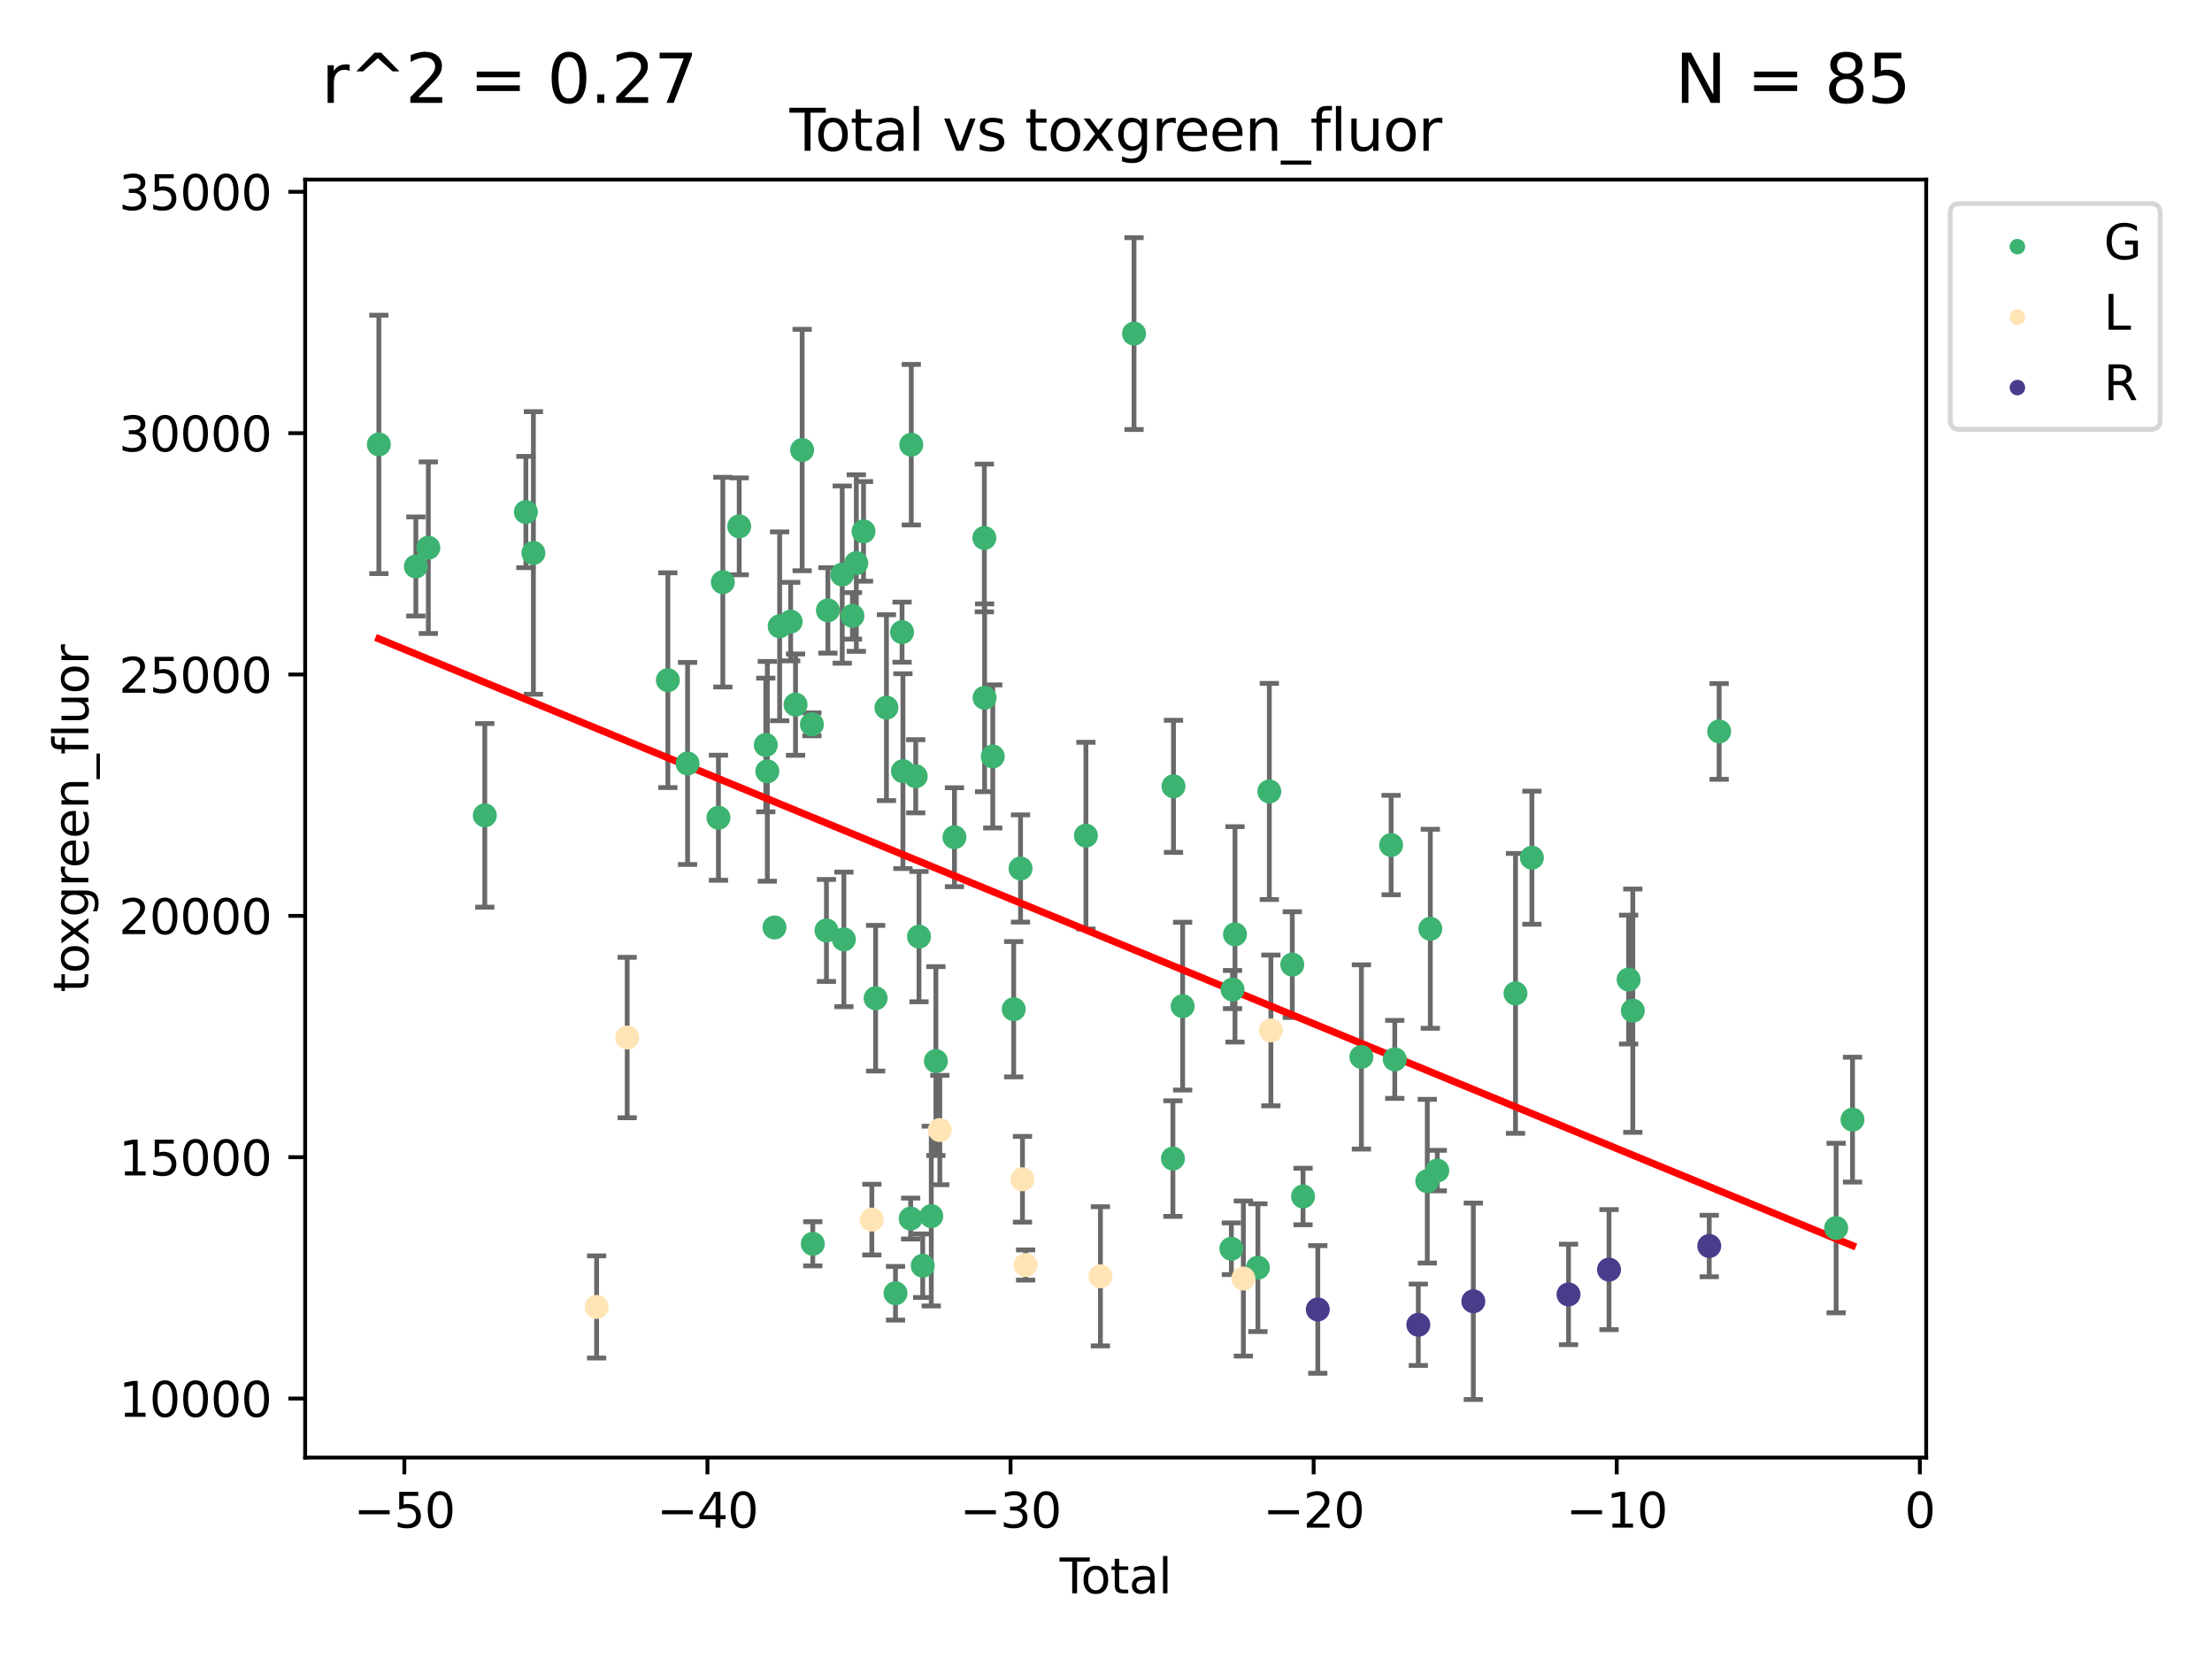 <?xml version="1.0" encoding="utf-8" standalone="no"?>
<!DOCTYPE svg PUBLIC "-//W3C//DTD SVG 1.1//EN"
  "http://www.w3.org/Graphics/SVG/1.1/DTD/svg11.dtd">
<svg xmlns:xlink="http://www.w3.org/1999/xlink" width="460.8pt" height="345.6pt" viewBox="0 0 460.8 345.6" xmlns="http://www.w3.org/2000/svg" version="1.1">
 <defs>
  <style type="text/css">*{stroke-linejoin: round; stroke-linecap: butt}</style>
 </defs>
 <g id="figure_1">
  <g id="patch_1">
   <path d="M 0 345.6 
L 460.8 345.6 
L 460.8 0 
L 0 0 
z
" style="fill: #ffffff"/>
  </g>
  <g id="axes_1">
   <g id="patch_2">
    <path d="M 63.571 303.64 
L 401.26 303.64 
L 401.26 37.411 
L 63.571 37.411 
z
" style="fill: #ffffff"/>
   </g>
   <g id="PathCollection_1">
    <defs>
     <path id="mc56e2f1faa" d="M 0 1.118 
C 0.297 1.118 0.581 1 0.791 0.791 
C 1 0.581 1.118 0.297 1.118 0 
C 1.118 -0.297 1 -0.581 0.791 -0.791 
C 0.581 -1 0.297 -1.118 0 -1.118 
C -0.297 -1.118 -0.581 -1 -0.791 -0.791 
C -1 -0.581 -1.118 -0.297 -1.118 0 
C -1.118 0.297 -1 0.581 -0.791 0.791 
C -0.581 1 -0.297 1.118 0 1.118 
z
" style="stroke: #3cb371"/>
    </defs>
    <g clip-path="url(#p6463ba4736)">
     <use xlink:href="#mc56e2f1faa" x="78.921" y="92.576" style="fill: #3cb371; stroke: #3cb371"/>
     <use xlink:href="#mc56e2f1faa" x="86.632" y="118" style="fill: #3cb371; stroke: #3cb371"/>
     <use xlink:href="#mc56e2f1faa" x="89.23" y="114.095" style="fill: #3cb371; stroke: #3cb371"/>
     <use xlink:href="#mc56e2f1faa" x="100.991" y="169.856" style="fill: #3cb371; stroke: #3cb371"/>
     <use xlink:href="#mc56e2f1faa" x="109.547" y="106.664" style="fill: #3cb371; stroke: #3cb371"/>
     <use xlink:href="#mc56e2f1faa" x="111.115" y="115.192" style="fill: #3cb371; stroke: #3cb371"/>
     <use xlink:href="#mc56e2f1faa" x="139.13" y="141.696" style="fill: #3cb371; stroke: #3cb371"/>
     <use xlink:href="#mc56e2f1faa" x="143.234" y="159.046" style="fill: #3cb371; stroke: #3cb371"/>
     <use xlink:href="#mc56e2f1faa" x="149.667" y="170.346" style="fill: #3cb371; stroke: #3cb371"/>
     <use xlink:href="#mc56e2f1faa" x="150.581" y="121.273" style="fill: #3cb371; stroke: #3cb371"/>
     <use xlink:href="#mc56e2f1faa" x="153.989" y="109.645" style="fill: #3cb371; stroke: #3cb371"/>
     <use xlink:href="#mc56e2f1faa" x="159.53" y="155.194" style="fill: #3cb371; stroke: #3cb371"/>
     <use xlink:href="#mc56e2f1faa" x="159.85" y="160.682" style="fill: #3cb371; stroke: #3cb371"/>
     <use xlink:href="#mc56e2f1faa" x="161.338" y="193.207" style="fill: #3cb371; stroke: #3cb371"/>
     <use xlink:href="#mc56e2f1faa" x="162.414" y="130.468" style="fill: #3cb371; stroke: #3cb371"/>
     <use xlink:href="#mc56e2f1faa" x="164.708" y="129.492" style="fill: #3cb371; stroke: #3cb371"/>
     <use xlink:href="#mc56e2f1faa" x="165.728" y="146.786" style="fill: #3cb371; stroke: #3cb371"/>
     <use xlink:href="#mc56e2f1faa" x="167.103" y="93.746" style="fill: #3cb371; stroke: #3cb371"/>
     <use xlink:href="#mc56e2f1faa" x="169.136" y="150.895" style="fill: #3cb371; stroke: #3cb371"/>
     <use xlink:href="#mc56e2f1faa" x="169.317" y="259.107" style="fill: #3cb371; stroke: #3cb371"/>
     <use xlink:href="#mc56e2f1faa" x="172.162" y="193.834" style="fill: #3cb371; stroke: #3cb371"/>
     <use xlink:href="#mc56e2f1faa" x="172.464" y="127.152" style="fill: #3cb371; stroke: #3cb371"/>
     <use xlink:href="#mc56e2f1faa" x="175.452" y="119.694" style="fill: #3cb371; stroke: #3cb371"/>
     <use xlink:href="#mc56e2f1faa" x="175.797" y="195.692" style="fill: #3cb371; stroke: #3cb371"/>
     <use xlink:href="#mc56e2f1faa" x="177.576" y="128.297" style="fill: #3cb371; stroke: #3cb371"/>
     <use xlink:href="#mc56e2f1faa" x="178.386" y="117.296" style="fill: #3cb371; stroke: #3cb371"/>
     <use xlink:href="#mc56e2f1faa" x="179.887" y="110.698" style="fill: #3cb371; stroke: #3cb371"/>
     <use xlink:href="#mc56e2f1faa" x="182.405" y="207.947" style="fill: #3cb371; stroke: #3cb371"/>
     <use xlink:href="#mc56e2f1faa" x="184.665" y="147.416" style="fill: #3cb371; stroke: #3cb371"/>
     <use xlink:href="#mc56e2f1faa" x="186.549" y="269.408" style="fill: #3cb371; stroke: #3cb371"/>
     <use xlink:href="#mc56e2f1faa" x="187.915" y="131.687" style="fill: #3cb371; stroke: #3cb371"/>
     <use xlink:href="#mc56e2f1faa" x="188.097" y="160.643" style="fill: #3cb371; stroke: #3cb371"/>
     <use xlink:href="#mc56e2f1faa" x="189.709" y="253.848" style="fill: #3cb371; stroke: #3cb371"/>
     <use xlink:href="#mc56e2f1faa" x="189.838" y="92.638" style="fill: #3cb371; stroke: #3cb371"/>
     <use xlink:href="#mc56e2f1faa" x="190.758" y="161.713" style="fill: #3cb371; stroke: #3cb371"/>
     <use xlink:href="#mc56e2f1faa" x="191.445" y="195.119" style="fill: #3cb371; stroke: #3cb371"/>
     <use xlink:href="#mc56e2f1faa" x="192.218" y="263.673" style="fill: #3cb371; stroke: #3cb371"/>
     <use xlink:href="#mc56e2f1faa" x="194.002" y="253.335" style="fill: #3cb371; stroke: #3cb371"/>
     <use xlink:href="#mc56e2f1faa" x="194.965" y="221.039" style="fill: #3cb371; stroke: #3cb371"/>
     <use xlink:href="#mc56e2f1faa" x="198.831" y="174.407" style="fill: #3cb371; stroke: #3cb371"/>
     <use xlink:href="#mc56e2f1faa" x="205.058" y="112.067" style="fill: #3cb371; stroke: #3cb371"/>
     <use xlink:href="#mc56e2f1faa" x="205.109" y="145.36" style="fill: #3cb371; stroke: #3cb371"/>
     <use xlink:href="#mc56e2f1faa" x="206.813" y="157.58" style="fill: #3cb371; stroke: #3cb371"/>
     <use xlink:href="#mc56e2f1faa" x="211.175" y="210.241" style="fill: #3cb371; stroke: #3cb371"/>
     <use xlink:href="#mc56e2f1faa" x="212.596" y="180.924" style="fill: #3cb371; stroke: #3cb371"/>
     <use xlink:href="#mc56e2f1faa" x="226.215" y="174.077" style="fill: #3cb371; stroke: #3cb371"/>
     <use xlink:href="#mc56e2f1faa" x="236.24" y="69.494" style="fill: #3cb371; stroke: #3cb371"/>
     <use xlink:href="#mc56e2f1faa" x="244.34" y="241.349" style="fill: #3cb371; stroke: #3cb371"/>
     <use xlink:href="#mc56e2f1faa" x="244.459" y="163.805" style="fill: #3cb371; stroke: #3cb371"/>
     <use xlink:href="#mc56e2f1faa" x="246.367" y="209.601" style="fill: #3cb371; stroke: #3cb371"/>
     <use xlink:href="#mc56e2f1faa" x="256.515" y="260.132" style="fill: #3cb371; stroke: #3cb371"/>
     <use xlink:href="#mc56e2f1faa" x="256.761" y="206.139" style="fill: #3cb371; stroke: #3cb371"/>
     <use xlink:href="#mc56e2f1faa" x="257.272" y="194.643" style="fill: #3cb371; stroke: #3cb371"/>
     <use xlink:href="#mc56e2f1faa" x="262.046" y="264.077" style="fill: #3cb371; stroke: #3cb371"/>
     <use xlink:href="#mc56e2f1faa" x="264.423" y="164.873" style="fill: #3cb371; stroke: #3cb371"/>
     <use xlink:href="#mc56e2f1faa" x="269.206" y="200.941" style="fill: #3cb371; stroke: #3cb371"/>
     <use xlink:href="#mc56e2f1faa" x="271.449" y="249.248" style="fill: #3cb371; stroke: #3cb371"/>
     <use xlink:href="#mc56e2f1faa" x="283.606" y="220.177" style="fill: #3cb371; stroke: #3cb371"/>
     <use xlink:href="#mc56e2f1faa" x="289.795" y="176.037" style="fill: #3cb371; stroke: #3cb371"/>
     <use xlink:href="#mc56e2f1faa" x="290.554" y="220.688" style="fill: #3cb371; stroke: #3cb371"/>
     <use xlink:href="#mc56e2f1faa" x="297.331" y="246.061" style="fill: #3cb371; stroke: #3cb371"/>
     <use xlink:href="#mc56e2f1faa" x="297.964" y="193.478" style="fill: #3cb371; stroke: #3cb371"/>
     <use xlink:href="#mc56e2f1faa" x="299.411" y="243.853" style="fill: #3cb371; stroke: #3cb371"/>
     <use xlink:href="#mc56e2f1faa" x="315.707" y="206.943" style="fill: #3cb371; stroke: #3cb371"/>
     <use xlink:href="#mc56e2f1faa" x="319.122" y="178.677" style="fill: #3cb371; stroke: #3cb371"/>
     <use xlink:href="#mc56e2f1faa" x="339.271" y="204.059" style="fill: #3cb371; stroke: #3cb371"/>
     <use xlink:href="#mc56e2f1faa" x="340.146" y="210.54" style="fill: #3cb371; stroke: #3cb371"/>
     <use xlink:href="#mc56e2f1faa" x="358.131" y="152.372" style="fill: #3cb371; stroke: #3cb371"/>
     <use xlink:href="#mc56e2f1faa" x="382.503" y="255.824" style="fill: #3cb371; stroke: #3cb371"/>
     <use xlink:href="#mc56e2f1faa" x="385.911" y="233.239" style="fill: #3cb371; stroke: #3cb371"/>
    </g>
   </g>
   <g id="PathCollection_2">
    <defs>
     <path id="m53adb8175f" d="M 0 1.118 
C 0.297 1.118 0.581 1 0.791 0.791 
C 1 0.581 1.118 0.297 1.118 0 
C 1.118 -0.297 1 -0.581 0.791 -0.791 
C 0.581 -1 0.297 -1.118 0 -1.118 
C -0.297 -1.118 -0.581 -1 -0.791 -0.791 
C -1 -0.581 -1.118 -0.297 -1.118 0 
C -1.118 0.297 -1 0.581 -0.791 0.791 
C -0.581 1 -0.297 1.118 0 1.118 
z
" style="stroke: #ffe4b5"/>
    </defs>
    <g clip-path="url(#p6463ba4736)">
     <use xlink:href="#m53adb8175f" x="124.287" y="272.258" style="fill: #ffe4b5; stroke: #ffe4b5"/>
     <use xlink:href="#m53adb8175f" x="130.655" y="216.136" style="fill: #ffe4b5; stroke: #ffe4b5"/>
     <use xlink:href="#m53adb8175f" x="181.621" y="254.066" style="fill: #ffe4b5; stroke: #ffe4b5"/>
     <use xlink:href="#m53adb8175f" x="195.779" y="235.41" style="fill: #ffe4b5; stroke: #ffe4b5"/>
     <use xlink:href="#m53adb8175f" x="213.002" y="245.663" style="fill: #ffe4b5; stroke: #ffe4b5"/>
     <use xlink:href="#m53adb8175f" x="213.657" y="263.527" style="fill: #ffe4b5; stroke: #ffe4b5"/>
     <use xlink:href="#m53adb8175f" x="229.236" y="265.877" style="fill: #ffe4b5; stroke: #ffe4b5"/>
     <use xlink:href="#m53adb8175f" x="259.015" y="266.342" style="fill: #ffe4b5; stroke: #ffe4b5"/>
     <use xlink:href="#m53adb8175f" x="264.749" y="214.658" style="fill: #ffe4b5; stroke: #ffe4b5"/>
    </g>
   </g>
   <g id="PathCollection_3">
    <defs>
     <path id="md4371ad212" d="M 0 1.118 
C 0.297 1.118 0.581 1 0.791 0.791 
C 1 0.581 1.118 0.297 1.118 0 
C 1.118 -0.297 1 -0.581 0.791 -0.791 
C 0.581 -1 0.297 -1.118 0 -1.118 
C -0.297 -1.118 -0.581 -1 -0.791 -0.791 
C -1 -0.581 -1.118 -0.297 -1.118 0 
C -1.118 0.297 -1 0.581 -0.791 0.791 
C -0.581 1 -0.297 1.118 0 1.118 
z
" style="stroke: #483d8b"/>
    </defs>
    <g clip-path="url(#p6463ba4736)">
     <use xlink:href="#md4371ad212" x="274.522" y="272.782" style="fill: #483d8b; stroke: #483d8b"/>
     <use xlink:href="#md4371ad212" x="295.461" y="275.972" style="fill: #483d8b; stroke: #483d8b"/>
     <use xlink:href="#md4371ad212" x="306.921" y="271.081" style="fill: #483d8b; stroke: #483d8b"/>
     <use xlink:href="#md4371ad212" x="326.753" y="269.654" style="fill: #483d8b; stroke: #483d8b"/>
     <use xlink:href="#md4371ad212" x="335.188" y="264.486" style="fill: #483d8b; stroke: #483d8b"/>
     <use xlink:href="#md4371ad212" x="356.067" y="259.565" style="fill: #483d8b; stroke: #483d8b"/>
    </g>
   </g>
   <g id="matplotlib.axis_1">
    <g id="xtick_1">
     <g id="line2d_1">
      <defs>
       <path id="mdff1782deb" d="M 0 0 
L 0 3.5 
" style="stroke: #000000; stroke-width: 0.8"/>
      </defs>
      <g>
       <use xlink:href="#mdff1782deb" x="84.235" y="303.64" style="stroke: #000000; stroke-width: 0.8"/>
      </g>
     </g>
     <g id="text_1">
      <!-- −50 -->
      <g transform="translate(73.682 318.238)scale(0.1 -0.1)">
       <defs>
        <path id="DejaVuSans-2212" d="M 678 2272 
L 4684 2272 
L 4684 1741 
L 678 1741 
L 678 2272 
z
" transform="scale(0.016)"/>
        <path id="DejaVuSans-35" d="M 691 4666 
L 3169 4666 
L 3169 4134 
L 1269 4134 
L 1269 2991 
Q 1406 3038 1543 3061 
Q 1681 3084 1819 3084 
Q 2600 3084 3056 2656 
Q 3513 2228 3513 1497 
Q 3513 744 3044 326 
Q 2575 -91 1722 -91 
Q 1428 -91 1123 -41 
Q 819 9 494 109 
L 494 744 
Q 775 591 1075 516 
Q 1375 441 1709 441 
Q 2250 441 2565 725 
Q 2881 1009 2881 1497 
Q 2881 1984 2565 2268 
Q 2250 2553 1709 2553 
Q 1456 2553 1204 2497 
Q 953 2441 691 2322 
L 691 4666 
z
" transform="scale(0.016)"/>
        <path id="DejaVuSans-30" d="M 2034 4250 
Q 1547 4250 1301 3770 
Q 1056 3291 1056 2328 
Q 1056 1369 1301 889 
Q 1547 409 2034 409 
Q 2525 409 2770 889 
Q 3016 1369 3016 2328 
Q 3016 3291 2770 3770 
Q 2525 4250 2034 4250 
z
M 2034 4750 
Q 2819 4750 3233 4129 
Q 3647 3509 3647 2328 
Q 3647 1150 3233 529 
Q 2819 -91 2034 -91 
Q 1250 -91 836 529 
Q 422 1150 422 2328 
Q 422 3509 836 4129 
Q 1250 4750 2034 4750 
z
" transform="scale(0.016)"/>
       </defs>
       <use xlink:href="#DejaVuSans-2212"/>
       <use xlink:href="#DejaVuSans-35" x="83.789"/>
       <use xlink:href="#DejaVuSans-30" x="147.412"/>
      </g>
     </g>
    </g>
    <g id="xtick_2">
     <g id="line2d_2">
      <g>
       <use xlink:href="#mdff1782deb" x="147.375" y="303.64" style="stroke: #000000; stroke-width: 0.8"/>
      </g>
     </g>
     <g id="text_2">
      <!-- −40 -->
      <g transform="translate(136.823 318.238)scale(0.1 -0.1)">
       <defs>
        <path id="DejaVuSans-34" d="M 2419 4116 
L 825 1625 
L 2419 1625 
L 2419 4116 
z
M 2253 4666 
L 3047 4666 
L 3047 1625 
L 3713 1625 
L 3713 1100 
L 3047 1100 
L 3047 0 
L 2419 0 
L 2419 1100 
L 313 1100 
L 313 1709 
L 2253 4666 
z
" transform="scale(0.016)"/>
       </defs>
       <use xlink:href="#DejaVuSans-2212"/>
       <use xlink:href="#DejaVuSans-34" x="83.789"/>
       <use xlink:href="#DejaVuSans-30" x="147.412"/>
      </g>
     </g>
    </g>
    <g id="xtick_3">
     <g id="line2d_3">
      <g>
       <use xlink:href="#mdff1782deb" x="210.515" y="303.64" style="stroke: #000000; stroke-width: 0.8"/>
      </g>
     </g>
     <g id="text_3">
      <!-- −30 -->
      <g transform="translate(199.963 318.238)scale(0.1 -0.1)">
       <defs>
        <path id="DejaVuSans-33" d="M 2597 2516 
Q 3050 2419 3304 2112 
Q 3559 1806 3559 1356 
Q 3559 666 3084 287 
Q 2609 -91 1734 -91 
Q 1441 -91 1130 -33 
Q 819 25 488 141 
L 488 750 
Q 750 597 1062 519 
Q 1375 441 1716 441 
Q 2309 441 2620 675 
Q 2931 909 2931 1356 
Q 2931 1769 2642 2001 
Q 2353 2234 1838 2234 
L 1294 2234 
L 1294 2753 
L 1863 2753 
Q 2328 2753 2575 2939 
Q 2822 3125 2822 3475 
Q 2822 3834 2567 4026 
Q 2313 4219 1838 4219 
Q 1578 4219 1281 4162 
Q 984 4106 628 3988 
L 628 4550 
Q 988 4650 1302 4700 
Q 1616 4750 1894 4750 
Q 2613 4750 3031 4423 
Q 3450 4097 3450 3541 
Q 3450 3153 3228 2886 
Q 3006 2619 2597 2516 
z
" transform="scale(0.016)"/>
       </defs>
       <use xlink:href="#DejaVuSans-2212"/>
       <use xlink:href="#DejaVuSans-33" x="83.789"/>
       <use xlink:href="#DejaVuSans-30" x="147.412"/>
      </g>
     </g>
    </g>
    <g id="xtick_4">
     <g id="line2d_4">
      <g>
       <use xlink:href="#mdff1782deb" x="273.656" y="303.64" style="stroke: #000000; stroke-width: 0.8"/>
      </g>
     </g>
     <g id="text_4">
      <!-- −20 -->
      <g transform="translate(263.103 318.238)scale(0.1 -0.1)">
       <defs>
        <path id="DejaVuSans-32" d="M 1228 531 
L 3431 531 
L 3431 0 
L 469 0 
L 469 531 
Q 828 903 1448 1529 
Q 2069 2156 2228 2338 
Q 2531 2678 2651 2914 
Q 2772 3150 2772 3378 
Q 2772 3750 2511 3984 
Q 2250 4219 1831 4219 
Q 1534 4219 1204 4116 
Q 875 4013 500 3803 
L 500 4441 
Q 881 4594 1212 4672 
Q 1544 4750 1819 4750 
Q 2544 4750 2975 4387 
Q 3406 4025 3406 3419 
Q 3406 3131 3298 2873 
Q 3191 2616 2906 2266 
Q 2828 2175 2409 1742 
Q 1991 1309 1228 531 
z
" transform="scale(0.016)"/>
       </defs>
       <use xlink:href="#DejaVuSans-2212"/>
       <use xlink:href="#DejaVuSans-32" x="83.789"/>
       <use xlink:href="#DejaVuSans-30" x="147.412"/>
      </g>
     </g>
    </g>
    <g id="xtick_5">
     <g id="line2d_5">
      <g>
       <use xlink:href="#mdff1782deb" x="336.796" y="303.64" style="stroke: #000000; stroke-width: 0.8"/>
      </g>
     </g>
     <g id="text_5">
      <!-- −10 -->
      <g transform="translate(326.244 318.238)scale(0.1 -0.1)">
       <defs>
        <path id="DejaVuSans-31" d="M 794 531 
L 1825 531 
L 1825 4091 
L 703 3866 
L 703 4441 
L 1819 4666 
L 2450 4666 
L 2450 531 
L 3481 531 
L 3481 0 
L 794 0 
L 794 531 
z
" transform="scale(0.016)"/>
       </defs>
       <use xlink:href="#DejaVuSans-2212"/>
       <use xlink:href="#DejaVuSans-31" x="83.789"/>
       <use xlink:href="#DejaVuSans-30" x="147.412"/>
      </g>
     </g>
    </g>
    <g id="xtick_6">
     <g id="line2d_6">
      <g>
       <use xlink:href="#mdff1782deb" x="399.937" y="303.64" style="stroke: #000000; stroke-width: 0.8"/>
      </g>
     </g>
     <g id="text_6">
      <!-- 0 -->
      <g transform="translate(396.755 318.238)scale(0.1 -0.1)">
       <use xlink:href="#DejaVuSans-30"/>
      </g>
     </g>
    </g>
    <g id="text_7">
     <!-- Total -->
     <g transform="translate(220.739 331.917)scale(0.1 -0.1)">
      <defs>
       <path id="DejaVuSans-54" d="M -19 4666 
L 3928 4666 
L 3928 4134 
L 2272 4134 
L 2272 0 
L 1638 0 
L 1638 4134 
L -19 4134 
L -19 4666 
z
" transform="scale(0.016)"/>
       <path id="DejaVuSans-6f" d="M 1959 3097 
Q 1497 3097 1228 2736 
Q 959 2375 959 1747 
Q 959 1119 1226 758 
Q 1494 397 1959 397 
Q 2419 397 2687 759 
Q 2956 1122 2956 1747 
Q 2956 2369 2687 2733 
Q 2419 3097 1959 3097 
z
M 1959 3584 
Q 2709 3584 3137 3096 
Q 3566 2609 3566 1747 
Q 3566 888 3137 398 
Q 2709 -91 1959 -91 
Q 1206 -91 779 398 
Q 353 888 353 1747 
Q 353 2609 779 3096 
Q 1206 3584 1959 3584 
z
" transform="scale(0.016)"/>
       <path id="DejaVuSans-74" d="M 1172 4494 
L 1172 3500 
L 2356 3500 
L 2356 3053 
L 1172 3053 
L 1172 1153 
Q 1172 725 1289 603 
Q 1406 481 1766 481 
L 2356 481 
L 2356 0 
L 1766 0 
Q 1100 0 847 248 
Q 594 497 594 1153 
L 594 3053 
L 172 3053 
L 172 3500 
L 594 3500 
L 594 4494 
L 1172 4494 
z
" transform="scale(0.016)"/>
       <path id="DejaVuSans-61" d="M 2194 1759 
Q 1497 1759 1228 1600 
Q 959 1441 959 1056 
Q 959 750 1161 570 
Q 1363 391 1709 391 
Q 2188 391 2477 730 
Q 2766 1069 2766 1631 
L 2766 1759 
L 2194 1759 
z
M 3341 1997 
L 3341 0 
L 2766 0 
L 2766 531 
Q 2569 213 2275 61 
Q 1981 -91 1556 -91 
Q 1019 -91 701 211 
Q 384 513 384 1019 
Q 384 1609 779 1909 
Q 1175 2209 1959 2209 
L 2766 2209 
L 2766 2266 
Q 2766 2663 2505 2880 
Q 2244 3097 1772 3097 
Q 1472 3097 1187 3025 
Q 903 2953 641 2809 
L 641 3341 
Q 956 3463 1253 3523 
Q 1550 3584 1831 3584 
Q 2591 3584 2966 3190 
Q 3341 2797 3341 1997 
z
" transform="scale(0.016)"/>
       <path id="DejaVuSans-6c" d="M 603 4863 
L 1178 4863 
L 1178 0 
L 603 0 
L 603 4863 
z
" transform="scale(0.016)"/>
      </defs>
      <use xlink:href="#DejaVuSans-54"/>
      <use xlink:href="#DejaVuSans-6f" x="44.084"/>
      <use xlink:href="#DejaVuSans-74" x="105.266"/>
      <use xlink:href="#DejaVuSans-61" x="144.475"/>
      <use xlink:href="#DejaVuSans-6c" x="205.754"/>
     </g>
    </g>
   </g>
   <g id="matplotlib.axis_2">
    <g id="ytick_1">
     <g id="line2d_7">
      <defs>
       <path id="m588d0eb8d4" d="M 0 0 
L -3.5 0 
" style="stroke: #000000; stroke-width: 0.8"/>
      </defs>
      <g>
       <use xlink:href="#m588d0eb8d4" x="63.571" y="291.346" style="stroke: #000000; stroke-width: 0.8"/>
      </g>
     </g>
     <g id="text_8">
      <!-- 10000 -->
      <g transform="translate(24.759 295.145)scale(0.1 -0.1)">
       <use xlink:href="#DejaVuSans-31"/>
       <use xlink:href="#DejaVuSans-30" x="63.623"/>
       <use xlink:href="#DejaVuSans-30" x="127.246"/>
       <use xlink:href="#DejaVuSans-30" x="190.869"/>
       <use xlink:href="#DejaVuSans-30" x="254.492"/>
      </g>
     </g>
    </g>
    <g id="ytick_2">
     <g id="line2d_8">
      <g>
       <use xlink:href="#m588d0eb8d4" x="63.571" y="241.067" style="stroke: #000000; stroke-width: 0.8"/>
      </g>
     </g>
     <g id="text_9">
      <!-- 15000 -->
      <g transform="translate(24.759 244.867)scale(0.1 -0.1)">
       <use xlink:href="#DejaVuSans-31"/>
       <use xlink:href="#DejaVuSans-35" x="63.623"/>
       <use xlink:href="#DejaVuSans-30" x="127.246"/>
       <use xlink:href="#DejaVuSans-30" x="190.869"/>
       <use xlink:href="#DejaVuSans-30" x="254.492"/>
      </g>
     </g>
    </g>
    <g id="ytick_3">
     <g id="line2d_9">
      <g>
       <use xlink:href="#m588d0eb8d4" x="63.571" y="190.789" style="stroke: #000000; stroke-width: 0.8"/>
      </g>
     </g>
     <g id="text_10">
      <!-- 20000 -->
      <g transform="translate(24.759 194.588)scale(0.1 -0.1)">
       <use xlink:href="#DejaVuSans-32"/>
       <use xlink:href="#DejaVuSans-30" x="63.623"/>
       <use xlink:href="#DejaVuSans-30" x="127.246"/>
       <use xlink:href="#DejaVuSans-30" x="190.869"/>
       <use xlink:href="#DejaVuSans-30" x="254.492"/>
      </g>
     </g>
    </g>
    <g id="ytick_4">
     <g id="line2d_10">
      <g>
       <use xlink:href="#m588d0eb8d4" x="63.571" y="140.511" style="stroke: #000000; stroke-width: 0.8"/>
      </g>
     </g>
     <g id="text_11">
      <!-- 25000 -->
      <g transform="translate(24.759 144.31)scale(0.1 -0.1)">
       <use xlink:href="#DejaVuSans-32"/>
       <use xlink:href="#DejaVuSans-35" x="63.623"/>
       <use xlink:href="#DejaVuSans-30" x="127.246"/>
       <use xlink:href="#DejaVuSans-30" x="190.869"/>
       <use xlink:href="#DejaVuSans-30" x="254.492"/>
      </g>
     </g>
    </g>
    <g id="ytick_5">
     <g id="line2d_11">
      <g>
       <use xlink:href="#m588d0eb8d4" x="63.571" y="90.232" style="stroke: #000000; stroke-width: 0.8"/>
      </g>
     </g>
     <g id="text_12">
      <!-- 30000 -->
      <g transform="translate(24.759 94.032)scale(0.1 -0.1)">
       <use xlink:href="#DejaVuSans-33"/>
       <use xlink:href="#DejaVuSans-30" x="63.623"/>
       <use xlink:href="#DejaVuSans-30" x="127.246"/>
       <use xlink:href="#DejaVuSans-30" x="190.869"/>
       <use xlink:href="#DejaVuSans-30" x="254.492"/>
      </g>
     </g>
    </g>
    <g id="ytick_6">
     <g id="line2d_12">
      <g>
       <use xlink:href="#m588d0eb8d4" x="63.571" y="39.954" style="stroke: #000000; stroke-width: 0.8"/>
      </g>
     </g>
     <g id="text_13">
      <!-- 35000 -->
      <g transform="translate(24.759 43.753)scale(0.1 -0.1)">
       <use xlink:href="#DejaVuSans-33"/>
       <use xlink:href="#DejaVuSans-35" x="63.623"/>
       <use xlink:href="#DejaVuSans-30" x="127.246"/>
       <use xlink:href="#DejaVuSans-30" x="190.869"/>
       <use xlink:href="#DejaVuSans-30" x="254.492"/>
      </g>
     </g>
    </g>
    <g id="text_14">
     <!-- toxgreen_fluor -->
     <g transform="translate(18.401 206.72)rotate(-90)scale(0.1 -0.1)">
      <defs>
       <path id="DejaVuSans-78" d="M 3513 3500 
L 2247 1797 
L 3578 0 
L 2900 0 
L 1881 1375 
L 863 0 
L 184 0 
L 1544 1831 
L 300 3500 
L 978 3500 
L 1906 2253 
L 2834 3500 
L 3513 3500 
z
" transform="scale(0.016)"/>
       <path id="DejaVuSans-67" d="M 2906 1791 
Q 2906 2416 2648 2759 
Q 2391 3103 1925 3103 
Q 1463 3103 1205 2759 
Q 947 2416 947 1791 
Q 947 1169 1205 825 
Q 1463 481 1925 481 
Q 2391 481 2648 825 
Q 2906 1169 2906 1791 
z
M 3481 434 
Q 3481 -459 3084 -895 
Q 2688 -1331 1869 -1331 
Q 1566 -1331 1297 -1286 
Q 1028 -1241 775 -1147 
L 775 -588 
Q 1028 -725 1275 -790 
Q 1522 -856 1778 -856 
Q 2344 -856 2625 -561 
Q 2906 -266 2906 331 
L 2906 616 
Q 2728 306 2450 153 
Q 2172 0 1784 0 
Q 1141 0 747 490 
Q 353 981 353 1791 
Q 353 2603 747 3093 
Q 1141 3584 1784 3584 
Q 2172 3584 2450 3431 
Q 2728 3278 2906 2969 
L 2906 3500 
L 3481 3500 
L 3481 434 
z
" transform="scale(0.016)"/>
       <path id="DejaVuSans-72" d="M 2631 2963 
Q 2534 3019 2420 3045 
Q 2306 3072 2169 3072 
Q 1681 3072 1420 2755 
Q 1159 2438 1159 1844 
L 1159 0 
L 581 0 
L 581 3500 
L 1159 3500 
L 1159 2956 
Q 1341 3275 1631 3429 
Q 1922 3584 2338 3584 
Q 2397 3584 2469 3576 
Q 2541 3569 2628 3553 
L 2631 2963 
z
" transform="scale(0.016)"/>
       <path id="DejaVuSans-65" d="M 3597 1894 
L 3597 1613 
L 953 1613 
Q 991 1019 1311 708 
Q 1631 397 2203 397 
Q 2534 397 2845 478 
Q 3156 559 3463 722 
L 3463 178 
Q 3153 47 2828 -22 
Q 2503 -91 2169 -91 
Q 1331 -91 842 396 
Q 353 884 353 1716 
Q 353 2575 817 3079 
Q 1281 3584 2069 3584 
Q 2775 3584 3186 3129 
Q 3597 2675 3597 1894 
z
M 3022 2063 
Q 3016 2534 2758 2815 
Q 2500 3097 2075 3097 
Q 1594 3097 1305 2825 
Q 1016 2553 972 2059 
L 3022 2063 
z
" transform="scale(0.016)"/>
       <path id="DejaVuSans-6e" d="M 3513 2113 
L 3513 0 
L 2938 0 
L 2938 2094 
Q 2938 2591 2744 2837 
Q 2550 3084 2163 3084 
Q 1697 3084 1428 2787 
Q 1159 2491 1159 1978 
L 1159 0 
L 581 0 
L 581 3500 
L 1159 3500 
L 1159 2956 
Q 1366 3272 1645 3428 
Q 1925 3584 2291 3584 
Q 2894 3584 3203 3211 
Q 3513 2838 3513 2113 
z
" transform="scale(0.016)"/>
       <path id="DejaVuSans-5f" d="M 3263 -1063 
L 3263 -1509 
L -63 -1509 
L -63 -1063 
L 3263 -1063 
z
" transform="scale(0.016)"/>
       <path id="DejaVuSans-66" d="M 2375 4863 
L 2375 4384 
L 1825 4384 
Q 1516 4384 1395 4259 
Q 1275 4134 1275 3809 
L 1275 3500 
L 2222 3500 
L 2222 3053 
L 1275 3053 
L 1275 0 
L 697 0 
L 697 3053 
L 147 3053 
L 147 3500 
L 697 3500 
L 697 3744 
Q 697 4328 969 4595 
Q 1241 4863 1831 4863 
L 2375 4863 
z
" transform="scale(0.016)"/>
       <path id="DejaVuSans-75" d="M 544 1381 
L 544 3500 
L 1119 3500 
L 1119 1403 
Q 1119 906 1312 657 
Q 1506 409 1894 409 
Q 2359 409 2629 706 
Q 2900 1003 2900 1516 
L 2900 3500 
L 3475 3500 
L 3475 0 
L 2900 0 
L 2900 538 
Q 2691 219 2414 64 
Q 2138 -91 1772 -91 
Q 1169 -91 856 284 
Q 544 659 544 1381 
z
M 1991 3584 
L 1991 3584 
z
" transform="scale(0.016)"/>
      </defs>
      <use xlink:href="#DejaVuSans-74"/>
      <use xlink:href="#DejaVuSans-6f" x="39.209"/>
      <use xlink:href="#DejaVuSans-78" x="97.266"/>
      <use xlink:href="#DejaVuSans-67" x="156.445"/>
      <use xlink:href="#DejaVuSans-72" x="219.922"/>
      <use xlink:href="#DejaVuSans-65" x="258.785"/>
      <use xlink:href="#DejaVuSans-65" x="320.309"/>
      <use xlink:href="#DejaVuSans-6e" x="381.832"/>
      <use xlink:href="#DejaVuSans-5f" x="445.211"/>
      <use xlink:href="#DejaVuSans-66" x="495.211"/>
      <use xlink:href="#DejaVuSans-6c" x="530.416"/>
      <use xlink:href="#DejaVuSans-75" x="558.199"/>
      <use xlink:href="#DejaVuSans-6f" x="621.578"/>
      <use xlink:href="#DejaVuSans-72" x="682.76"/>
     </g>
    </g>
   </g>
   <g id="LineCollection_1">
    <path d="M 78.921 119.496 
L 78.921 65.657 
" clip-path="url(#p6463ba4736)" style="fill: none; stroke: #696969"/>
    <path d="M 86.632 128.318 
L 86.632 107.682 
" clip-path="url(#p6463ba4736)" style="fill: none; stroke: #696969"/>
    <path d="M 89.23 131.971 
L 89.23 96.219 
" clip-path="url(#p6463ba4736)" style="fill: none; stroke: #696969"/>
    <path d="M 100.991 188.979 
L 100.991 150.733 
" clip-path="url(#p6463ba4736)" style="fill: none; stroke: #696969"/>
    <path d="M 109.547 118.255 
L 109.547 95.073 
" clip-path="url(#p6463ba4736)" style="fill: none; stroke: #696969"/>
    <path d="M 111.115 144.625 
L 111.115 85.759 
" clip-path="url(#p6463ba4736)" style="fill: none; stroke: #696969"/>
    <path d="M 139.13 164.062 
L 139.13 119.329 
" clip-path="url(#p6463ba4736)" style="fill: none; stroke: #696969"/>
    <path d="M 143.234 180.091 
L 143.234 138.001 
" clip-path="url(#p6463ba4736)" style="fill: none; stroke: #696969"/>
    <path d="M 149.667 183.374 
L 149.667 157.317 
" clip-path="url(#p6463ba4736)" style="fill: none; stroke: #696969"/>
    <path d="M 150.581 143.113 
L 150.581 99.432 
" clip-path="url(#p6463ba4736)" style="fill: none; stroke: #696969"/>
    <path d="M 153.989 119.742 
L 153.989 99.548 
" clip-path="url(#p6463ba4736)" style="fill: none; stroke: #696969"/>
    <path d="M 159.53 169.115 
L 159.53 141.273 
" clip-path="url(#p6463ba4736)" style="fill: none; stroke: #696969"/>
    <path d="M 159.85 183.571 
L 159.85 137.793 
" clip-path="url(#p6463ba4736)" style="fill: none; stroke: #696969"/>
    <path d="M 161.338 193.96 
L 161.338 192.455 
" clip-path="url(#p6463ba4736)" style="fill: none; stroke: #696969"/>
    <path d="M 162.414 150.143 
L 162.414 110.794 
" clip-path="url(#p6463ba4736)" style="fill: none; stroke: #696969"/>
    <path d="M 164.708 137.67 
L 164.708 121.314 
" clip-path="url(#p6463ba4736)" style="fill: none; stroke: #696969"/>
    <path d="M 165.728 157.335 
L 165.728 136.237 
" clip-path="url(#p6463ba4736)" style="fill: none; stroke: #696969"/>
    <path d="M 167.103 118.889 
L 167.103 68.604 
" clip-path="url(#p6463ba4736)" style="fill: none; stroke: #696969"/>
    <path d="M 169.136 153.285 
L 169.136 148.505 
" clip-path="url(#p6463ba4736)" style="fill: none; stroke: #696969"/>
    <path d="M 169.317 263.706 
L 169.317 254.509 
" clip-path="url(#p6463ba4736)" style="fill: none; stroke: #696969"/>
    <path d="M 172.162 204.458 
L 172.162 183.211 
" clip-path="url(#p6463ba4736)" style="fill: none; stroke: #696969"/>
    <path d="M 172.464 136.053 
L 172.464 118.251 
" clip-path="url(#p6463ba4736)" style="fill: none; stroke: #696969"/>
    <path d="M 175.452 138.156 
L 175.452 101.232 
" clip-path="url(#p6463ba4736)" style="fill: none; stroke: #696969"/>
    <path d="M 175.797 209.705 
L 175.797 181.678 
" clip-path="url(#p6463ba4736)" style="fill: none; stroke: #696969"/>
    <path d="M 177.576 133.141 
L 177.576 123.454 
" clip-path="url(#p6463ba4736)" style="fill: none; stroke: #696969"/>
    <path d="M 178.386 135.685 
L 178.386 98.907 
" clip-path="url(#p6463ba4736)" style="fill: none; stroke: #696969"/>
    <path d="M 179.887 121.084 
L 179.887 100.313 
" clip-path="url(#p6463ba4736)" style="fill: none; stroke: #696969"/>
    <path d="M 182.405 223.121 
L 182.405 192.774 
" clip-path="url(#p6463ba4736)" style="fill: none; stroke: #696969"/>
    <path d="M 184.665 166.775 
L 184.665 128.057 
" clip-path="url(#p6463ba4736)" style="fill: none; stroke: #696969"/>
    <path d="M 186.549 275 
L 186.549 263.817 
" clip-path="url(#p6463ba4736)" style="fill: none; stroke: #696969"/>
    <path d="M 187.915 137.948 
L 187.915 125.426 
" clip-path="url(#p6463ba4736)" style="fill: none; stroke: #696969"/>
    <path d="M 188.097 180.935 
L 188.097 140.351 
" clip-path="url(#p6463ba4736)" style="fill: none; stroke: #696969"/>
    <path d="M 189.709 258.109 
L 189.709 249.586 
" clip-path="url(#p6463ba4736)" style="fill: none; stroke: #696969"/>
    <path d="M 189.838 109.361 
L 189.838 75.915 
" clip-path="url(#p6463ba4736)" style="fill: none; stroke: #696969"/>
    <path d="M 190.758 169.333 
L 190.758 154.092 
" clip-path="url(#p6463ba4736)" style="fill: none; stroke: #696969"/>
    <path d="M 191.445 208.688 
L 191.445 181.55 
" clip-path="url(#p6463ba4736)" style="fill: none; stroke: #696969"/>
    <path d="M 192.218 270.293 
L 192.218 257.053 
" clip-path="url(#p6463ba4736)" style="fill: none; stroke: #696969"/>
    <path d="M 194.002 272.058 
L 194.002 234.612 
" clip-path="url(#p6463ba4736)" style="fill: none; stroke: #696969"/>
    <path d="M 194.965 240.709 
L 194.965 201.368 
" clip-path="url(#p6463ba4736)" style="fill: none; stroke: #696969"/>
    <path d="M 198.831 184.712 
L 198.831 164.102 
" clip-path="url(#p6463ba4736)" style="fill: none; stroke: #696969"/>
    <path d="M 205.058 127.461 
L 205.058 96.672 
" clip-path="url(#p6463ba4736)" style="fill: none; stroke: #696969"/>
    <path d="M 205.109 164.923 
L 205.109 125.797 
" clip-path="url(#p6463ba4736)" style="fill: none; stroke: #696969"/>
    <path d="M 206.813 172.484 
L 206.813 142.675 
" clip-path="url(#p6463ba4736)" style="fill: none; stroke: #696969"/>
    <path d="M 211.175 224.333 
L 211.175 196.148 
" clip-path="url(#p6463ba4736)" style="fill: none; stroke: #696969"/>
    <path d="M 212.596 192.094 
L 212.596 169.754 
" clip-path="url(#p6463ba4736)" style="fill: none; stroke: #696969"/>
    <path d="M 226.215 193.521 
L 226.215 154.633 
" clip-path="url(#p6463ba4736)" style="fill: none; stroke: #696969"/>
    <path d="M 236.24 89.476 
L 236.24 49.513 
" clip-path="url(#p6463ba4736)" style="fill: none; stroke: #696969"/>
    <path d="M 244.34 253.39 
L 244.34 229.309 
" clip-path="url(#p6463ba4736)" style="fill: none; stroke: #696969"/>
    <path d="M 244.459 177.562 
L 244.459 150.048 
" clip-path="url(#p6463ba4736)" style="fill: none; stroke: #696969"/>
    <path d="M 246.367 227.077 
L 246.367 192.125 
" clip-path="url(#p6463ba4736)" style="fill: none; stroke: #696969"/>
    <path d="M 256.515 265.515 
L 256.515 254.75 
" clip-path="url(#p6463ba4736)" style="fill: none; stroke: #696969"/>
    <path d="M 256.761 210.114 
L 256.761 202.164 
" clip-path="url(#p6463ba4736)" style="fill: none; stroke: #696969"/>
    <path d="M 257.272 217.072 
L 257.272 172.214 
" clip-path="url(#p6463ba4736)" style="fill: none; stroke: #696969"/>
    <path d="M 262.046 277.389 
L 262.046 250.765 
" clip-path="url(#p6463ba4736)" style="fill: none; stroke: #696969"/>
    <path d="M 264.423 187.383 
L 264.423 142.364 
" clip-path="url(#p6463ba4736)" style="fill: none; stroke: #696969"/>
    <path d="M 269.206 211.948 
L 269.206 189.935 
" clip-path="url(#p6463ba4736)" style="fill: none; stroke: #696969"/>
    <path d="M 271.449 255.139 
L 271.449 243.358 
" clip-path="url(#p6463ba4736)" style="fill: none; stroke: #696969"/>
    <path d="M 283.606 239.368 
L 283.606 200.985 
" clip-path="url(#p6463ba4736)" style="fill: none; stroke: #696969"/>
    <path d="M 289.795 186.387 
L 289.795 165.686 
" clip-path="url(#p6463ba4736)" style="fill: none; stroke: #696969"/>
    <path d="M 290.554 228.814 
L 290.554 212.563 
" clip-path="url(#p6463ba4736)" style="fill: none; stroke: #696969"/>
    <path d="M 297.331 263.11 
L 297.331 229.013 
" clip-path="url(#p6463ba4736)" style="fill: none; stroke: #696969"/>
    <path d="M 297.964 214.207 
L 297.964 172.749 
" clip-path="url(#p6463ba4736)" style="fill: none; stroke: #696969"/>
    <path d="M 299.411 248.072 
L 299.411 239.634 
" clip-path="url(#p6463ba4736)" style="fill: none; stroke: #696969"/>
    <path d="M 315.707 236.098 
L 315.707 177.788 
" clip-path="url(#p6463ba4736)" style="fill: none; stroke: #696969"/>
    <path d="M 319.122 192.537 
L 319.122 164.817 
" clip-path="url(#p6463ba4736)" style="fill: none; stroke: #696969"/>
    <path d="M 339.271 217.478 
L 339.271 190.64 
" clip-path="url(#p6463ba4736)" style="fill: none; stroke: #696969"/>
    <path d="M 340.146 235.883 
L 340.146 185.197 
" clip-path="url(#p6463ba4736)" style="fill: none; stroke: #696969"/>
    <path d="M 358.131 162.343 
L 358.131 142.4 
" clip-path="url(#p6463ba4736)" style="fill: none; stroke: #696969"/>
    <path d="M 382.503 273.482 
L 382.503 238.167 
" clip-path="url(#p6463ba4736)" style="fill: none; stroke: #696969"/>
    <path d="M 385.911 246.248 
L 385.911 220.23 
" clip-path="url(#p6463ba4736)" style="fill: none; stroke: #696969"/>
   </g>
   <g id="line2d_13">
    <defs>
     <path id="me785f5a2eb" d="M 2 0 
L -2 -0 
" style="stroke: #696969"/>
    </defs>
    <g clip-path="url(#p6463ba4736)">
     <use xlink:href="#me785f5a2eb" x="78.921" y="119.496" style="fill: #696969; stroke: #696969"/>
     <use xlink:href="#me785f5a2eb" x="86.632" y="128.318" style="fill: #696969; stroke: #696969"/>
     <use xlink:href="#me785f5a2eb" x="89.23" y="131.971" style="fill: #696969; stroke: #696969"/>
     <use xlink:href="#me785f5a2eb" x="100.991" y="188.979" style="fill: #696969; stroke: #696969"/>
     <use xlink:href="#me785f5a2eb" x="109.547" y="118.255" style="fill: #696969; stroke: #696969"/>
     <use xlink:href="#me785f5a2eb" x="111.115" y="144.625" style="fill: #696969; stroke: #696969"/>
     <use xlink:href="#me785f5a2eb" x="139.13" y="164.062" style="fill: #696969; stroke: #696969"/>
     <use xlink:href="#me785f5a2eb" x="143.234" y="180.091" style="fill: #696969; stroke: #696969"/>
     <use xlink:href="#me785f5a2eb" x="149.667" y="183.374" style="fill: #696969; stroke: #696969"/>
     <use xlink:href="#me785f5a2eb" x="150.581" y="143.113" style="fill: #696969; stroke: #696969"/>
     <use xlink:href="#me785f5a2eb" x="153.989" y="119.742" style="fill: #696969; stroke: #696969"/>
     <use xlink:href="#me785f5a2eb" x="159.53" y="169.115" style="fill: #696969; stroke: #696969"/>
     <use xlink:href="#me785f5a2eb" x="159.85" y="183.571" style="fill: #696969; stroke: #696969"/>
     <use xlink:href="#me785f5a2eb" x="161.338" y="193.96" style="fill: #696969; stroke: #696969"/>
     <use xlink:href="#me785f5a2eb" x="162.414" y="150.143" style="fill: #696969; stroke: #696969"/>
     <use xlink:href="#me785f5a2eb" x="164.708" y="137.67" style="fill: #696969; stroke: #696969"/>
     <use xlink:href="#me785f5a2eb" x="165.728" y="157.335" style="fill: #696969; stroke: #696969"/>
     <use xlink:href="#me785f5a2eb" x="167.103" y="118.889" style="fill: #696969; stroke: #696969"/>
     <use xlink:href="#me785f5a2eb" x="169.136" y="153.285" style="fill: #696969; stroke: #696969"/>
     <use xlink:href="#me785f5a2eb" x="169.317" y="263.706" style="fill: #696969; stroke: #696969"/>
     <use xlink:href="#me785f5a2eb" x="172.162" y="204.458" style="fill: #696969; stroke: #696969"/>
     <use xlink:href="#me785f5a2eb" x="172.464" y="136.053" style="fill: #696969; stroke: #696969"/>
     <use xlink:href="#me785f5a2eb" x="175.452" y="138.156" style="fill: #696969; stroke: #696969"/>
     <use xlink:href="#me785f5a2eb" x="175.797" y="209.705" style="fill: #696969; stroke: #696969"/>
     <use xlink:href="#me785f5a2eb" x="177.576" y="133.141" style="fill: #696969; stroke: #696969"/>
     <use xlink:href="#me785f5a2eb" x="178.386" y="135.685" style="fill: #696969; stroke: #696969"/>
     <use xlink:href="#me785f5a2eb" x="179.887" y="121.084" style="fill: #696969; stroke: #696969"/>
     <use xlink:href="#me785f5a2eb" x="182.405" y="223.121" style="fill: #696969; stroke: #696969"/>
     <use xlink:href="#me785f5a2eb" x="184.665" y="166.775" style="fill: #696969; stroke: #696969"/>
     <use xlink:href="#me785f5a2eb" x="186.549" y="275" style="fill: #696969; stroke: #696969"/>
     <use xlink:href="#me785f5a2eb" x="187.915" y="137.948" style="fill: #696969; stroke: #696969"/>
     <use xlink:href="#me785f5a2eb" x="188.097" y="180.935" style="fill: #696969; stroke: #696969"/>
     <use xlink:href="#me785f5a2eb" x="189.709" y="258.109" style="fill: #696969; stroke: #696969"/>
     <use xlink:href="#me785f5a2eb" x="189.838" y="109.361" style="fill: #696969; stroke: #696969"/>
     <use xlink:href="#me785f5a2eb" x="190.758" y="169.333" style="fill: #696969; stroke: #696969"/>
     <use xlink:href="#me785f5a2eb" x="191.445" y="208.688" style="fill: #696969; stroke: #696969"/>
     <use xlink:href="#me785f5a2eb" x="192.218" y="270.293" style="fill: #696969; stroke: #696969"/>
     <use xlink:href="#me785f5a2eb" x="194.002" y="272.058" style="fill: #696969; stroke: #696969"/>
     <use xlink:href="#me785f5a2eb" x="194.965" y="240.709" style="fill: #696969; stroke: #696969"/>
     <use xlink:href="#me785f5a2eb" x="198.831" y="184.712" style="fill: #696969; stroke: #696969"/>
     <use xlink:href="#me785f5a2eb" x="205.058" y="127.461" style="fill: #696969; stroke: #696969"/>
     <use xlink:href="#me785f5a2eb" x="205.109" y="164.923" style="fill: #696969; stroke: #696969"/>
     <use xlink:href="#me785f5a2eb" x="206.813" y="172.484" style="fill: #696969; stroke: #696969"/>
     <use xlink:href="#me785f5a2eb" x="211.175" y="224.333" style="fill: #696969; stroke: #696969"/>
     <use xlink:href="#me785f5a2eb" x="212.596" y="192.094" style="fill: #696969; stroke: #696969"/>
     <use xlink:href="#me785f5a2eb" x="226.215" y="193.521" style="fill: #696969; stroke: #696969"/>
     <use xlink:href="#me785f5a2eb" x="236.24" y="89.476" style="fill: #696969; stroke: #696969"/>
     <use xlink:href="#me785f5a2eb" x="244.34" y="253.39" style="fill: #696969; stroke: #696969"/>
     <use xlink:href="#me785f5a2eb" x="244.459" y="177.562" style="fill: #696969; stroke: #696969"/>
     <use xlink:href="#me785f5a2eb" x="246.367" y="227.077" style="fill: #696969; stroke: #696969"/>
     <use xlink:href="#me785f5a2eb" x="256.515" y="265.515" style="fill: #696969; stroke: #696969"/>
     <use xlink:href="#me785f5a2eb" x="256.761" y="210.114" style="fill: #696969; stroke: #696969"/>
     <use xlink:href="#me785f5a2eb" x="257.272" y="217.072" style="fill: #696969; stroke: #696969"/>
     <use xlink:href="#me785f5a2eb" x="262.046" y="277.389" style="fill: #696969; stroke: #696969"/>
     <use xlink:href="#me785f5a2eb" x="264.423" y="187.383" style="fill: #696969; stroke: #696969"/>
     <use xlink:href="#me785f5a2eb" x="269.206" y="211.948" style="fill: #696969; stroke: #696969"/>
     <use xlink:href="#me785f5a2eb" x="271.449" y="255.139" style="fill: #696969; stroke: #696969"/>
     <use xlink:href="#me785f5a2eb" x="283.606" y="239.368" style="fill: #696969; stroke: #696969"/>
     <use xlink:href="#me785f5a2eb" x="289.795" y="186.387" style="fill: #696969; stroke: #696969"/>
     <use xlink:href="#me785f5a2eb" x="290.554" y="228.814" style="fill: #696969; stroke: #696969"/>
     <use xlink:href="#me785f5a2eb" x="297.331" y="263.11" style="fill: #696969; stroke: #696969"/>
     <use xlink:href="#me785f5a2eb" x="297.964" y="214.207" style="fill: #696969; stroke: #696969"/>
     <use xlink:href="#me785f5a2eb" x="299.411" y="248.072" style="fill: #696969; stroke: #696969"/>
     <use xlink:href="#me785f5a2eb" x="315.707" y="236.098" style="fill: #696969; stroke: #696969"/>
     <use xlink:href="#me785f5a2eb" x="319.122" y="192.537" style="fill: #696969; stroke: #696969"/>
     <use xlink:href="#me785f5a2eb" x="339.271" y="217.478" style="fill: #696969; stroke: #696969"/>
     <use xlink:href="#me785f5a2eb" x="340.146" y="235.883" style="fill: #696969; stroke: #696969"/>
     <use xlink:href="#me785f5a2eb" x="358.131" y="162.343" style="fill: #696969; stroke: #696969"/>
     <use xlink:href="#me785f5a2eb" x="382.503" y="273.482" style="fill: #696969; stroke: #696969"/>
     <use xlink:href="#me785f5a2eb" x="385.911" y="246.248" style="fill: #696969; stroke: #696969"/>
    </g>
   </g>
   <g id="line2d_14">
    <g clip-path="url(#p6463ba4736)">
     <use xlink:href="#me785f5a2eb" x="78.921" y="65.657" style="fill: #696969; stroke: #696969"/>
     <use xlink:href="#me785f5a2eb" x="86.632" y="107.682" style="fill: #696969; stroke: #696969"/>
     <use xlink:href="#me785f5a2eb" x="89.23" y="96.219" style="fill: #696969; stroke: #696969"/>
     <use xlink:href="#me785f5a2eb" x="100.991" y="150.733" style="fill: #696969; stroke: #696969"/>
     <use xlink:href="#me785f5a2eb" x="109.547" y="95.073" style="fill: #696969; stroke: #696969"/>
     <use xlink:href="#me785f5a2eb" x="111.115" y="85.759" style="fill: #696969; stroke: #696969"/>
     <use xlink:href="#me785f5a2eb" x="139.13" y="119.329" style="fill: #696969; stroke: #696969"/>
     <use xlink:href="#me785f5a2eb" x="143.234" y="138.001" style="fill: #696969; stroke: #696969"/>
     <use xlink:href="#me785f5a2eb" x="149.667" y="157.317" style="fill: #696969; stroke: #696969"/>
     <use xlink:href="#me785f5a2eb" x="150.581" y="99.432" style="fill: #696969; stroke: #696969"/>
     <use xlink:href="#me785f5a2eb" x="153.989" y="99.548" style="fill: #696969; stroke: #696969"/>
     <use xlink:href="#me785f5a2eb" x="159.53" y="141.273" style="fill: #696969; stroke: #696969"/>
     <use xlink:href="#me785f5a2eb" x="159.85" y="137.793" style="fill: #696969; stroke: #696969"/>
     <use xlink:href="#me785f5a2eb" x="161.338" y="192.455" style="fill: #696969; stroke: #696969"/>
     <use xlink:href="#me785f5a2eb" x="162.414" y="110.794" style="fill: #696969; stroke: #696969"/>
     <use xlink:href="#me785f5a2eb" x="164.708" y="121.314" style="fill: #696969; stroke: #696969"/>
     <use xlink:href="#me785f5a2eb" x="165.728" y="136.237" style="fill: #696969; stroke: #696969"/>
     <use xlink:href="#me785f5a2eb" x="167.103" y="68.604" style="fill: #696969; stroke: #696969"/>
     <use xlink:href="#me785f5a2eb" x="169.136" y="148.505" style="fill: #696969; stroke: #696969"/>
     <use xlink:href="#me785f5a2eb" x="169.317" y="254.509" style="fill: #696969; stroke: #696969"/>
     <use xlink:href="#me785f5a2eb" x="172.162" y="183.211" style="fill: #696969; stroke: #696969"/>
     <use xlink:href="#me785f5a2eb" x="172.464" y="118.251" style="fill: #696969; stroke: #696969"/>
     <use xlink:href="#me785f5a2eb" x="175.452" y="101.232" style="fill: #696969; stroke: #696969"/>
     <use xlink:href="#me785f5a2eb" x="175.797" y="181.678" style="fill: #696969; stroke: #696969"/>
     <use xlink:href="#me785f5a2eb" x="177.576" y="123.454" style="fill: #696969; stroke: #696969"/>
     <use xlink:href="#me785f5a2eb" x="178.386" y="98.907" style="fill: #696969; stroke: #696969"/>
     <use xlink:href="#me785f5a2eb" x="179.887" y="100.313" style="fill: #696969; stroke: #696969"/>
     <use xlink:href="#me785f5a2eb" x="182.405" y="192.774" style="fill: #696969; stroke: #696969"/>
     <use xlink:href="#me785f5a2eb" x="184.665" y="128.057" style="fill: #696969; stroke: #696969"/>
     <use xlink:href="#me785f5a2eb" x="186.549" y="263.817" style="fill: #696969; stroke: #696969"/>
     <use xlink:href="#me785f5a2eb" x="187.915" y="125.426" style="fill: #696969; stroke: #696969"/>
     <use xlink:href="#me785f5a2eb" x="188.097" y="140.351" style="fill: #696969; stroke: #696969"/>
     <use xlink:href="#me785f5a2eb" x="189.709" y="249.586" style="fill: #696969; stroke: #696969"/>
     <use xlink:href="#me785f5a2eb" x="189.838" y="75.915" style="fill: #696969; stroke: #696969"/>
     <use xlink:href="#me785f5a2eb" x="190.758" y="154.092" style="fill: #696969; stroke: #696969"/>
     <use xlink:href="#me785f5a2eb" x="191.445" y="181.55" style="fill: #696969; stroke: #696969"/>
     <use xlink:href="#me785f5a2eb" x="192.218" y="257.053" style="fill: #696969; stroke: #696969"/>
     <use xlink:href="#me785f5a2eb" x="194.002" y="234.612" style="fill: #696969; stroke: #696969"/>
     <use xlink:href="#me785f5a2eb" x="194.965" y="201.368" style="fill: #696969; stroke: #696969"/>
     <use xlink:href="#me785f5a2eb" x="198.831" y="164.102" style="fill: #696969; stroke: #696969"/>
     <use xlink:href="#me785f5a2eb" x="205.058" y="96.672" style="fill: #696969; stroke: #696969"/>
     <use xlink:href="#me785f5a2eb" x="205.109" y="125.797" style="fill: #696969; stroke: #696969"/>
     <use xlink:href="#me785f5a2eb" x="206.813" y="142.675" style="fill: #696969; stroke: #696969"/>
     <use xlink:href="#me785f5a2eb" x="211.175" y="196.148" style="fill: #696969; stroke: #696969"/>
     <use xlink:href="#me785f5a2eb" x="212.596" y="169.754" style="fill: #696969; stroke: #696969"/>
     <use xlink:href="#me785f5a2eb" x="226.215" y="154.633" style="fill: #696969; stroke: #696969"/>
     <use xlink:href="#me785f5a2eb" x="236.24" y="49.513" style="fill: #696969; stroke: #696969"/>
     <use xlink:href="#me785f5a2eb" x="244.34" y="229.309" style="fill: #696969; stroke: #696969"/>
     <use xlink:href="#me785f5a2eb" x="244.459" y="150.048" style="fill: #696969; stroke: #696969"/>
     <use xlink:href="#me785f5a2eb" x="246.367" y="192.125" style="fill: #696969; stroke: #696969"/>
     <use xlink:href="#me785f5a2eb" x="256.515" y="254.75" style="fill: #696969; stroke: #696969"/>
     <use xlink:href="#me785f5a2eb" x="256.761" y="202.164" style="fill: #696969; stroke: #696969"/>
     <use xlink:href="#me785f5a2eb" x="257.272" y="172.214" style="fill: #696969; stroke: #696969"/>
     <use xlink:href="#me785f5a2eb" x="262.046" y="250.765" style="fill: #696969; stroke: #696969"/>
     <use xlink:href="#me785f5a2eb" x="264.423" y="142.364" style="fill: #696969; stroke: #696969"/>
     <use xlink:href="#me785f5a2eb" x="269.206" y="189.935" style="fill: #696969; stroke: #696969"/>
     <use xlink:href="#me785f5a2eb" x="271.449" y="243.358" style="fill: #696969; stroke: #696969"/>
     <use xlink:href="#me785f5a2eb" x="283.606" y="200.985" style="fill: #696969; stroke: #696969"/>
     <use xlink:href="#me785f5a2eb" x="289.795" y="165.686" style="fill: #696969; stroke: #696969"/>
     <use xlink:href="#me785f5a2eb" x="290.554" y="212.563" style="fill: #696969; stroke: #696969"/>
     <use xlink:href="#me785f5a2eb" x="297.331" y="229.013" style="fill: #696969; stroke: #696969"/>
     <use xlink:href="#me785f5a2eb" x="297.964" y="172.749" style="fill: #696969; stroke: #696969"/>
     <use xlink:href="#me785f5a2eb" x="299.411" y="239.634" style="fill: #696969; stroke: #696969"/>
     <use xlink:href="#me785f5a2eb" x="315.707" y="177.788" style="fill: #696969; stroke: #696969"/>
     <use xlink:href="#me785f5a2eb" x="319.122" y="164.817" style="fill: #696969; stroke: #696969"/>
     <use xlink:href="#me785f5a2eb" x="339.271" y="190.64" style="fill: #696969; stroke: #696969"/>
     <use xlink:href="#me785f5a2eb" x="340.146" y="185.197" style="fill: #696969; stroke: #696969"/>
     <use xlink:href="#me785f5a2eb" x="358.131" y="142.4" style="fill: #696969; stroke: #696969"/>
     <use xlink:href="#me785f5a2eb" x="382.503" y="238.167" style="fill: #696969; stroke: #696969"/>
     <use xlink:href="#me785f5a2eb" x="385.911" y="220.23" style="fill: #696969; stroke: #696969"/>
    </g>
   </g>
   <g id="LineCollection_2">
    <path d="M 124.287 282.897 
L 124.287 261.619 
" clip-path="url(#p6463ba4736)" style="fill: none; stroke: #696969"/>
    <path d="M 130.655 232.844 
L 130.655 199.428 
" clip-path="url(#p6463ba4736)" style="fill: none; stroke: #696969"/>
    <path d="M 181.621 261.428 
L 181.621 246.704 
" clip-path="url(#p6463ba4736)" style="fill: none; stroke: #696969"/>
    <path d="M 195.779 246.802 
L 195.779 224.017 
" clip-path="url(#p6463ba4736)" style="fill: none; stroke: #696969"/>
    <path d="M 213.002 254.593 
L 213.002 236.733 
" clip-path="url(#p6463ba4736)" style="fill: none; stroke: #696969"/>
    <path d="M 213.657 266.671 
L 213.657 260.382 
" clip-path="url(#p6463ba4736)" style="fill: none; stroke: #696969"/>
    <path d="M 229.236 280.375 
L 229.236 251.379 
" clip-path="url(#p6463ba4736)" style="fill: none; stroke: #696969"/>
    <path d="M 259.015 282.496 
L 259.015 250.189 
" clip-path="url(#p6463ba4736)" style="fill: none; stroke: #696969"/>
    <path d="M 264.749 230.361 
L 264.749 198.956 
" clip-path="url(#p6463ba4736)" style="fill: none; stroke: #696969"/>
   </g>
   <g id="line2d_15">
    <g clip-path="url(#p6463ba4736)">
     <use xlink:href="#me785f5a2eb" x="124.287" y="282.897" style="fill: #696969; stroke: #696969"/>
     <use xlink:href="#me785f5a2eb" x="130.655" y="232.844" style="fill: #696969; stroke: #696969"/>
     <use xlink:href="#me785f5a2eb" x="181.621" y="261.428" style="fill: #696969; stroke: #696969"/>
     <use xlink:href="#me785f5a2eb" x="195.779" y="246.802" style="fill: #696969; stroke: #696969"/>
     <use xlink:href="#me785f5a2eb" x="213.002" y="254.593" style="fill: #696969; stroke: #696969"/>
     <use xlink:href="#me785f5a2eb" x="213.657" y="266.671" style="fill: #696969; stroke: #696969"/>
     <use xlink:href="#me785f5a2eb" x="229.236" y="280.375" style="fill: #696969; stroke: #696969"/>
     <use xlink:href="#me785f5a2eb" x="259.015" y="282.496" style="fill: #696969; stroke: #696969"/>
     <use xlink:href="#me785f5a2eb" x="264.749" y="230.361" style="fill: #696969; stroke: #696969"/>
    </g>
   </g>
   <g id="line2d_16">
    <g clip-path="url(#p6463ba4736)">
     <use xlink:href="#me785f5a2eb" x="124.287" y="261.619" style="fill: #696969; stroke: #696969"/>
     <use xlink:href="#me785f5a2eb" x="130.655" y="199.428" style="fill: #696969; stroke: #696969"/>
     <use xlink:href="#me785f5a2eb" x="181.621" y="246.704" style="fill: #696969; stroke: #696969"/>
     <use xlink:href="#me785f5a2eb" x="195.779" y="224.017" style="fill: #696969; stroke: #696969"/>
     <use xlink:href="#me785f5a2eb" x="213.002" y="236.733" style="fill: #696969; stroke: #696969"/>
     <use xlink:href="#me785f5a2eb" x="213.657" y="260.382" style="fill: #696969; stroke: #696969"/>
     <use xlink:href="#me785f5a2eb" x="229.236" y="251.379" style="fill: #696969; stroke: #696969"/>
     <use xlink:href="#me785f5a2eb" x="259.015" y="250.189" style="fill: #696969; stroke: #696969"/>
     <use xlink:href="#me785f5a2eb" x="264.749" y="198.956" style="fill: #696969; stroke: #696969"/>
    </g>
   </g>
   <g id="LineCollection_3">
    <path d="M 274.522 286.077 
L 274.522 259.487 
" clip-path="url(#p6463ba4736)" style="fill: none; stroke: #696969"/>
    <path d="M 295.461 284.452 
L 295.461 267.492 
" clip-path="url(#p6463ba4736)" style="fill: none; stroke: #696969"/>
    <path d="M 306.921 291.539 
L 306.921 250.624 
" clip-path="url(#p6463ba4736)" style="fill: none; stroke: #696969"/>
    <path d="M 326.753 280.125 
L 326.753 259.183 
" clip-path="url(#p6463ba4736)" style="fill: none; stroke: #696969"/>
    <path d="M 335.188 276.991 
L 335.188 251.982 
" clip-path="url(#p6463ba4736)" style="fill: none; stroke: #696969"/>
    <path d="M 356.067 265.966 
L 356.067 253.164 
" clip-path="url(#p6463ba4736)" style="fill: none; stroke: #696969"/>
   </g>
   <g id="line2d_17">
    <g clip-path="url(#p6463ba4736)">
     <use xlink:href="#me785f5a2eb" x="274.522" y="286.077" style="fill: #696969; stroke: #696969"/>
     <use xlink:href="#me785f5a2eb" x="295.461" y="284.452" style="fill: #696969; stroke: #696969"/>
     <use xlink:href="#me785f5a2eb" x="306.921" y="291.539" style="fill: #696969; stroke: #696969"/>
     <use xlink:href="#me785f5a2eb" x="326.753" y="280.125" style="fill: #696969; stroke: #696969"/>
     <use xlink:href="#me785f5a2eb" x="335.188" y="276.991" style="fill: #696969; stroke: #696969"/>
     <use xlink:href="#me785f5a2eb" x="356.067" y="265.966" style="fill: #696969; stroke: #696969"/>
    </g>
   </g>
   <g id="line2d_18">
    <g clip-path="url(#p6463ba4736)">
     <use xlink:href="#me785f5a2eb" x="274.522" y="259.487" style="fill: #696969; stroke: #696969"/>
     <use xlink:href="#me785f5a2eb" x="295.461" y="267.492" style="fill: #696969; stroke: #696969"/>
     <use xlink:href="#me785f5a2eb" x="306.921" y="250.624" style="fill: #696969; stroke: #696969"/>
     <use xlink:href="#me785f5a2eb" x="326.753" y="259.183" style="fill: #696969; stroke: #696969"/>
     <use xlink:href="#me785f5a2eb" x="335.188" y="251.982" style="fill: #696969; stroke: #696969"/>
     <use xlink:href="#me785f5a2eb" x="356.067" y="253.164" style="fill: #696969; stroke: #696969"/>
    </g>
   </g>
   <g id="line2d_19">
    <path d="M 78.921 133.072 
L 86.632 136.247 
L 89.23 137.317 
L 100.991 142.16 
L 109.547 145.683 
L 111.115 146.329 
L 124.287 151.753 
L 130.655 154.375 
L 139.13 157.864 
L 143.234 159.555 
L 149.667 162.204 
L 150.581 162.58 
L 153.989 163.983 
L 159.53 166.265 
L 159.85 166.397 
L 161.338 167.009 
L 162.414 167.453 
L 164.708 168.397 
L 165.728 168.817 
L 167.103 169.383 
L 169.136 170.22 
L 169.317 170.295 
L 172.162 171.466 
L 172.464 171.591 
L 175.452 172.821 
L 175.797 172.963 
L 177.576 173.696 
L 178.386 174.029 
L 179.887 174.647 
L 181.621 175.361 
L 182.405 175.684 
L 184.665 176.615 
L 186.549 177.391 
L 187.915 177.953 
L 188.097 178.028 
L 189.709 178.692 
L 189.838 178.745 
L 190.758 179.124 
L 191.445 179.407 
L 192.218 179.725 
L 194.002 180.46 
L 194.965 180.856 
L 195.779 181.191 
L 198.831 182.448 
L 205.058 185.012 
L 205.109 185.033 
L 206.813 185.735 
L 211.175 187.531 
L 212.596 188.116 
L 213.002 188.283 
L 213.657 188.553 
L 226.215 193.724 
L 229.236 194.968 
L 236.24 197.852 
L 244.34 201.188 
L 244.459 201.237 
L 246.367 202.022 
L 256.515 206.201 
L 256.761 206.302 
L 257.272 206.513 
L 259.015 207.23 
L 262.046 208.478 
L 264.423 209.458 
L 264.749 209.591 
L 269.206 211.427 
L 271.449 212.351 
L 274.522 213.616 
L 283.606 217.357 
L 289.795 219.905 
L 290.554 220.218 
L 295.461 222.238 
L 297.331 223.008 
L 297.964 223.269 
L 299.411 223.865 
L 306.921 226.957 
L 315.707 230.575 
L 319.122 231.981 
L 326.753 235.123 
L 335.188 238.597 
L 339.271 240.278 
L 340.146 240.638 
L 356.067 247.194 
L 358.131 248.044 
L 382.503 258.08 
L 385.911 259.483 
" clip-path="url(#p6463ba4736)" style="fill: none; stroke: #ff0000; stroke-width: 1.5; stroke-linecap: square"/>
   </g>
   <g id="line2d_20">
    <defs>
     <path id="mf01ded864c" d="M 0 2 
C 0.53 2 1.039 1.789 1.414 1.414 
C 1.789 1.039 2 0.53 2 0 
C 2 -0.53 1.789 -1.039 1.414 -1.414 
C 1.039 -1.789 0.53 -2 0 -2 
C -0.53 -2 -1.039 -1.789 -1.414 -1.414 
C -1.789 -1.039 -2 -0.53 -2 0 
C -2 0.53 -1.789 1.039 -1.414 1.414 
C -1.039 1.789 -0.53 2 0 2 
z
" style="stroke: #3cb371"/>
    </defs>
    <g clip-path="url(#p6463ba4736)">
     <use xlink:href="#mf01ded864c" x="78.921" y="92.576" style="fill: #3cb371; stroke: #3cb371"/>
     <use xlink:href="#mf01ded864c" x="86.632" y="118" style="fill: #3cb371; stroke: #3cb371"/>
     <use xlink:href="#mf01ded864c" x="89.23" y="114.095" style="fill: #3cb371; stroke: #3cb371"/>
     <use xlink:href="#mf01ded864c" x="100.991" y="169.856" style="fill: #3cb371; stroke: #3cb371"/>
     <use xlink:href="#mf01ded864c" x="109.547" y="106.664" style="fill: #3cb371; stroke: #3cb371"/>
     <use xlink:href="#mf01ded864c" x="111.115" y="115.192" style="fill: #3cb371; stroke: #3cb371"/>
     <use xlink:href="#mf01ded864c" x="139.13" y="141.696" style="fill: #3cb371; stroke: #3cb371"/>
     <use xlink:href="#mf01ded864c" x="143.234" y="159.046" style="fill: #3cb371; stroke: #3cb371"/>
     <use xlink:href="#mf01ded864c" x="149.667" y="170.346" style="fill: #3cb371; stroke: #3cb371"/>
     <use xlink:href="#mf01ded864c" x="150.581" y="121.273" style="fill: #3cb371; stroke: #3cb371"/>
     <use xlink:href="#mf01ded864c" x="153.989" y="109.645" style="fill: #3cb371; stroke: #3cb371"/>
     <use xlink:href="#mf01ded864c" x="159.53" y="155.194" style="fill: #3cb371; stroke: #3cb371"/>
     <use xlink:href="#mf01ded864c" x="159.85" y="160.682" style="fill: #3cb371; stroke: #3cb371"/>
     <use xlink:href="#mf01ded864c" x="161.338" y="193.207" style="fill: #3cb371; stroke: #3cb371"/>
     <use xlink:href="#mf01ded864c" x="162.414" y="130.468" style="fill: #3cb371; stroke: #3cb371"/>
     <use xlink:href="#mf01ded864c" x="164.708" y="129.492" style="fill: #3cb371; stroke: #3cb371"/>
     <use xlink:href="#mf01ded864c" x="165.728" y="146.786" style="fill: #3cb371; stroke: #3cb371"/>
     <use xlink:href="#mf01ded864c" x="167.103" y="93.746" style="fill: #3cb371; stroke: #3cb371"/>
     <use xlink:href="#mf01ded864c" x="169.136" y="150.895" style="fill: #3cb371; stroke: #3cb371"/>
     <use xlink:href="#mf01ded864c" x="169.317" y="259.107" style="fill: #3cb371; stroke: #3cb371"/>
     <use xlink:href="#mf01ded864c" x="172.162" y="193.834" style="fill: #3cb371; stroke: #3cb371"/>
     <use xlink:href="#mf01ded864c" x="172.464" y="127.152" style="fill: #3cb371; stroke: #3cb371"/>
     <use xlink:href="#mf01ded864c" x="175.452" y="119.694" style="fill: #3cb371; stroke: #3cb371"/>
     <use xlink:href="#mf01ded864c" x="175.797" y="195.692" style="fill: #3cb371; stroke: #3cb371"/>
     <use xlink:href="#mf01ded864c" x="177.576" y="128.297" style="fill: #3cb371; stroke: #3cb371"/>
     <use xlink:href="#mf01ded864c" x="178.386" y="117.296" style="fill: #3cb371; stroke: #3cb371"/>
     <use xlink:href="#mf01ded864c" x="179.887" y="110.698" style="fill: #3cb371; stroke: #3cb371"/>
     <use xlink:href="#mf01ded864c" x="182.405" y="207.947" style="fill: #3cb371; stroke: #3cb371"/>
     <use xlink:href="#mf01ded864c" x="184.665" y="147.416" style="fill: #3cb371; stroke: #3cb371"/>
     <use xlink:href="#mf01ded864c" x="186.549" y="269.408" style="fill: #3cb371; stroke: #3cb371"/>
     <use xlink:href="#mf01ded864c" x="187.915" y="131.687" style="fill: #3cb371; stroke: #3cb371"/>
     <use xlink:href="#mf01ded864c" x="188.097" y="160.643" style="fill: #3cb371; stroke: #3cb371"/>
     <use xlink:href="#mf01ded864c" x="189.709" y="253.848" style="fill: #3cb371; stroke: #3cb371"/>
     <use xlink:href="#mf01ded864c" x="189.838" y="92.638" style="fill: #3cb371; stroke: #3cb371"/>
     <use xlink:href="#mf01ded864c" x="190.758" y="161.713" style="fill: #3cb371; stroke: #3cb371"/>
     <use xlink:href="#mf01ded864c" x="191.445" y="195.119" style="fill: #3cb371; stroke: #3cb371"/>
     <use xlink:href="#mf01ded864c" x="192.218" y="263.673" style="fill: #3cb371; stroke: #3cb371"/>
     <use xlink:href="#mf01ded864c" x="194.002" y="253.335" style="fill: #3cb371; stroke: #3cb371"/>
     <use xlink:href="#mf01ded864c" x="194.965" y="221.039" style="fill: #3cb371; stroke: #3cb371"/>
     <use xlink:href="#mf01ded864c" x="198.831" y="174.407" style="fill: #3cb371; stroke: #3cb371"/>
     <use xlink:href="#mf01ded864c" x="205.058" y="112.067" style="fill: #3cb371; stroke: #3cb371"/>
     <use xlink:href="#mf01ded864c" x="205.109" y="145.36" style="fill: #3cb371; stroke: #3cb371"/>
     <use xlink:href="#mf01ded864c" x="206.813" y="157.58" style="fill: #3cb371; stroke: #3cb371"/>
     <use xlink:href="#mf01ded864c" x="211.175" y="210.241" style="fill: #3cb371; stroke: #3cb371"/>
     <use xlink:href="#mf01ded864c" x="212.596" y="180.924" style="fill: #3cb371; stroke: #3cb371"/>
     <use xlink:href="#mf01ded864c" x="226.215" y="174.077" style="fill: #3cb371; stroke: #3cb371"/>
     <use xlink:href="#mf01ded864c" x="236.24" y="69.494" style="fill: #3cb371; stroke: #3cb371"/>
     <use xlink:href="#mf01ded864c" x="244.34" y="241.349" style="fill: #3cb371; stroke: #3cb371"/>
     <use xlink:href="#mf01ded864c" x="244.459" y="163.805" style="fill: #3cb371; stroke: #3cb371"/>
     <use xlink:href="#mf01ded864c" x="246.367" y="209.601" style="fill: #3cb371; stroke: #3cb371"/>
     <use xlink:href="#mf01ded864c" x="256.515" y="260.132" style="fill: #3cb371; stroke: #3cb371"/>
     <use xlink:href="#mf01ded864c" x="256.761" y="206.139" style="fill: #3cb371; stroke: #3cb371"/>
     <use xlink:href="#mf01ded864c" x="257.272" y="194.643" style="fill: #3cb371; stroke: #3cb371"/>
     <use xlink:href="#mf01ded864c" x="262.046" y="264.077" style="fill: #3cb371; stroke: #3cb371"/>
     <use xlink:href="#mf01ded864c" x="264.423" y="164.873" style="fill: #3cb371; stroke: #3cb371"/>
     <use xlink:href="#mf01ded864c" x="269.206" y="200.941" style="fill: #3cb371; stroke: #3cb371"/>
     <use xlink:href="#mf01ded864c" x="271.449" y="249.248" style="fill: #3cb371; stroke: #3cb371"/>
     <use xlink:href="#mf01ded864c" x="283.606" y="220.177" style="fill: #3cb371; stroke: #3cb371"/>
     <use xlink:href="#mf01ded864c" x="289.795" y="176.037" style="fill: #3cb371; stroke: #3cb371"/>
     <use xlink:href="#mf01ded864c" x="290.554" y="220.688" style="fill: #3cb371; stroke: #3cb371"/>
     <use xlink:href="#mf01ded864c" x="297.331" y="246.061" style="fill: #3cb371; stroke: #3cb371"/>
     <use xlink:href="#mf01ded864c" x="297.964" y="193.478" style="fill: #3cb371; stroke: #3cb371"/>
     <use xlink:href="#mf01ded864c" x="299.411" y="243.853" style="fill: #3cb371; stroke: #3cb371"/>
     <use xlink:href="#mf01ded864c" x="315.707" y="206.943" style="fill: #3cb371; stroke: #3cb371"/>
     <use xlink:href="#mf01ded864c" x="319.122" y="178.677" style="fill: #3cb371; stroke: #3cb371"/>
     <use xlink:href="#mf01ded864c" x="339.271" y="204.059" style="fill: #3cb371; stroke: #3cb371"/>
     <use xlink:href="#mf01ded864c" x="340.146" y="210.54" style="fill: #3cb371; stroke: #3cb371"/>
     <use xlink:href="#mf01ded864c" x="358.131" y="152.372" style="fill: #3cb371; stroke: #3cb371"/>
     <use xlink:href="#mf01ded864c" x="382.503" y="255.824" style="fill: #3cb371; stroke: #3cb371"/>
     <use xlink:href="#mf01ded864c" x="385.911" y="233.239" style="fill: #3cb371; stroke: #3cb371"/>
    </g>
   </g>
   <g id="line2d_21">
    <defs>
     <path id="md71fed2807" d="M 0 2 
C 0.53 2 1.039 1.789 1.414 1.414 
C 1.789 1.039 2 0.53 2 0 
C 2 -0.53 1.789 -1.039 1.414 -1.414 
C 1.039 -1.789 0.53 -2 0 -2 
C -0.53 -2 -1.039 -1.789 -1.414 -1.414 
C -1.789 -1.039 -2 -0.53 -2 0 
C -2 0.53 -1.789 1.039 -1.414 1.414 
C -1.039 1.789 -0.53 2 0 2 
z
" style="stroke: #ffe4b5"/>
    </defs>
    <g clip-path="url(#p6463ba4736)">
     <use xlink:href="#md71fed2807" x="124.287" y="272.258" style="fill: #ffe4b5; stroke: #ffe4b5"/>
     <use xlink:href="#md71fed2807" x="130.655" y="216.136" style="fill: #ffe4b5; stroke: #ffe4b5"/>
     <use xlink:href="#md71fed2807" x="181.621" y="254.066" style="fill: #ffe4b5; stroke: #ffe4b5"/>
     <use xlink:href="#md71fed2807" x="195.779" y="235.41" style="fill: #ffe4b5; stroke: #ffe4b5"/>
     <use xlink:href="#md71fed2807" x="213.002" y="245.663" style="fill: #ffe4b5; stroke: #ffe4b5"/>
     <use xlink:href="#md71fed2807" x="213.657" y="263.527" style="fill: #ffe4b5; stroke: #ffe4b5"/>
     <use xlink:href="#md71fed2807" x="229.236" y="265.877" style="fill: #ffe4b5; stroke: #ffe4b5"/>
     <use xlink:href="#md71fed2807" x="259.015" y="266.342" style="fill: #ffe4b5; stroke: #ffe4b5"/>
     <use xlink:href="#md71fed2807" x="264.749" y="214.658" style="fill: #ffe4b5; stroke: #ffe4b5"/>
    </g>
   </g>
   <g id="line2d_22">
    <defs>
     <path id="me742d93f93" d="M 0 2 
C 0.53 2 1.039 1.789 1.414 1.414 
C 1.789 1.039 2 0.53 2 0 
C 2 -0.53 1.789 -1.039 1.414 -1.414 
C 1.039 -1.789 0.53 -2 0 -2 
C -0.53 -2 -1.039 -1.789 -1.414 -1.414 
C -1.789 -1.039 -2 -0.53 -2 0 
C -2 0.53 -1.789 1.039 -1.414 1.414 
C -1.039 1.789 -0.53 2 0 2 
z
" style="stroke: #483d8b"/>
    </defs>
    <g clip-path="url(#p6463ba4736)">
     <use xlink:href="#me742d93f93" x="274.522" y="272.782" style="fill: #483d8b; stroke: #483d8b"/>
     <use xlink:href="#me742d93f93" x="295.461" y="275.972" style="fill: #483d8b; stroke: #483d8b"/>
     <use xlink:href="#me742d93f93" x="306.921" y="271.081" style="fill: #483d8b; stroke: #483d8b"/>
     <use xlink:href="#me742d93f93" x="326.753" y="269.654" style="fill: #483d8b; stroke: #483d8b"/>
     <use xlink:href="#me742d93f93" x="335.188" y="264.486" style="fill: #483d8b; stroke: #483d8b"/>
     <use xlink:href="#me742d93f93" x="356.067" y="259.565" style="fill: #483d8b; stroke: #483d8b"/>
    </g>
   </g>
   <g id="patch_3">
    <path d="M 63.571 303.64 
L 63.571 37.411 
" style="fill: none; stroke: #000000; stroke-width: 0.8; stroke-linejoin: miter; stroke-linecap: square"/>
   </g>
   <g id="patch_4">
    <path d="M 401.26 303.64 
L 401.26 37.411 
" style="fill: none; stroke: #000000; stroke-width: 0.8; stroke-linejoin: miter; stroke-linecap: square"/>
   </g>
   <g id="patch_5">
    <path d="M 63.571 303.64 
L 401.26 303.64 
" style="fill: none; stroke: #000000; stroke-width: 0.8; stroke-linejoin: miter; stroke-linecap: square"/>
   </g>
   <g id="patch_6">
    <path d="M 63.571 37.411 
L 401.26 37.411 
" style="fill: none; stroke: #000000; stroke-width: 0.8; stroke-linejoin: miter; stroke-linecap: square"/>
   </g>
   <g id="text_15">
    <!-- N = 85 -->
    <g transform="translate(348.964 21.426)scale(0.14 -0.14)">
     <defs>
      <path id="DejaVuSans-4e" d="M 628 4666 
L 1478 4666 
L 3547 763 
L 3547 4666 
L 4159 4666 
L 4159 0 
L 3309 0 
L 1241 3903 
L 1241 0 
L 628 0 
L 628 4666 
z
" transform="scale(0.016)"/>
      <path id="DejaVuSans-20" transform="scale(0.016)"/>
      <path id="DejaVuSans-3d" d="M 678 2906 
L 4684 2906 
L 4684 2381 
L 678 2381 
L 678 2906 
z
M 678 1631 
L 4684 1631 
L 4684 1100 
L 678 1100 
L 678 1631 
z
" transform="scale(0.016)"/>
      <path id="DejaVuSans-38" d="M 2034 2216 
Q 1584 2216 1326 1975 
Q 1069 1734 1069 1313 
Q 1069 891 1326 650 
Q 1584 409 2034 409 
Q 2484 409 2743 651 
Q 3003 894 3003 1313 
Q 3003 1734 2745 1975 
Q 2488 2216 2034 2216 
z
M 1403 2484 
Q 997 2584 770 2862 
Q 544 3141 544 3541 
Q 544 4100 942 4425 
Q 1341 4750 2034 4750 
Q 2731 4750 3128 4425 
Q 3525 4100 3525 3541 
Q 3525 3141 3298 2862 
Q 3072 2584 2669 2484 
Q 3125 2378 3379 2068 
Q 3634 1759 3634 1313 
Q 3634 634 3220 271 
Q 2806 -91 2034 -91 
Q 1263 -91 848 271 
Q 434 634 434 1313 
Q 434 1759 690 2068 
Q 947 2378 1403 2484 
z
M 1172 3481 
Q 1172 3119 1398 2916 
Q 1625 2713 2034 2713 
Q 2441 2713 2670 2916 
Q 2900 3119 2900 3481 
Q 2900 3844 2670 4047 
Q 2441 4250 2034 4250 
Q 1625 4250 1398 4047 
Q 1172 3844 1172 3481 
z
" transform="scale(0.016)"/>
     </defs>
     <use xlink:href="#DejaVuSans-4e"/>
     <use xlink:href="#DejaVuSans-20" x="74.805"/>
     <use xlink:href="#DejaVuSans-3d" x="106.592"/>
     <use xlink:href="#DejaVuSans-20" x="190.381"/>
     <use xlink:href="#DejaVuSans-38" x="222.168"/>
     <use xlink:href="#DejaVuSans-35" x="285.791"/>
    </g>
   </g>
   <g id="text_16">
    <!-- r^2 = 0.27 -->
    <g transform="translate(66.948 21.426)scale(0.14 -0.14)">
     <defs>
      <path id="DejaVuSans-5e" d="M 2988 4666 
L 4684 2925 
L 4056 2925 
L 2681 4159 
L 1306 2925 
L 678 2925 
L 2375 4666 
L 2988 4666 
z
" transform="scale(0.016)"/>
      <path id="DejaVuSans-2e" d="M 684 794 
L 1344 794 
L 1344 0 
L 684 0 
L 684 794 
z
" transform="scale(0.016)"/>
      <path id="DejaVuSans-37" d="M 525 4666 
L 3525 4666 
L 3525 4397 
L 1831 0 
L 1172 0 
L 2766 4134 
L 525 4134 
L 525 4666 
z
" transform="scale(0.016)"/>
     </defs>
     <use xlink:href="#DejaVuSans-72"/>
     <use xlink:href="#DejaVuSans-5e" x="41.113"/>
     <use xlink:href="#DejaVuSans-32" x="124.902"/>
     <use xlink:href="#DejaVuSans-20" x="188.525"/>
     <use xlink:href="#DejaVuSans-3d" x="220.312"/>
     <use xlink:href="#DejaVuSans-20" x="304.102"/>
     <use xlink:href="#DejaVuSans-30" x="335.889"/>
     <use xlink:href="#DejaVuSans-2e" x="399.512"/>
     <use xlink:href="#DejaVuSans-32" x="431.299"/>
     <use xlink:href="#DejaVuSans-37" x="494.922"/>
    </g>
   </g>
   <g id="text_17">
    <!-- Total vs toxgreen_fluor -->
    <g transform="translate(164.48 31.411)scale(0.12 -0.12)">
     <defs>
      <path id="DejaVuSans-76" d="M 191 3500 
L 800 3500 
L 1894 563 
L 2988 3500 
L 3597 3500 
L 2284 0 
L 1503 0 
L 191 3500 
z
" transform="scale(0.016)"/>
      <path id="DejaVuSans-73" d="M 2834 3397 
L 2834 2853 
Q 2591 2978 2328 3040 
Q 2066 3103 1784 3103 
Q 1356 3103 1142 2972 
Q 928 2841 928 2578 
Q 928 2378 1081 2264 
Q 1234 2150 1697 2047 
L 1894 2003 
Q 2506 1872 2764 1633 
Q 3022 1394 3022 966 
Q 3022 478 2636 193 
Q 2250 -91 1575 -91 
Q 1294 -91 989 -36 
Q 684 19 347 128 
L 347 722 
Q 666 556 975 473 
Q 1284 391 1588 391 
Q 1994 391 2212 530 
Q 2431 669 2431 922 
Q 2431 1156 2273 1281 
Q 2116 1406 1581 1522 
L 1381 1569 
Q 847 1681 609 1914 
Q 372 2147 372 2553 
Q 372 3047 722 3315 
Q 1072 3584 1716 3584 
Q 2034 3584 2315 3537 
Q 2597 3491 2834 3397 
z
" transform="scale(0.016)"/>
     </defs>
     <use xlink:href="#DejaVuSans-54"/>
     <use xlink:href="#DejaVuSans-6f" x="44.084"/>
     <use xlink:href="#DejaVuSans-74" x="105.266"/>
     <use xlink:href="#DejaVuSans-61" x="144.475"/>
     <use xlink:href="#DejaVuSans-6c" x="205.754"/>
     <use xlink:href="#DejaVuSans-20" x="233.537"/>
     <use xlink:href="#DejaVuSans-76" x="265.324"/>
     <use xlink:href="#DejaVuSans-73" x="324.504"/>
     <use xlink:href="#DejaVuSans-20" x="376.604"/>
     <use xlink:href="#DejaVuSans-74" x="408.391"/>
     <use xlink:href="#DejaVuSans-6f" x="447.6"/>
     <use xlink:href="#DejaVuSans-78" x="505.656"/>
     <use xlink:href="#DejaVuSans-67" x="564.836"/>
     <use xlink:href="#DejaVuSans-72" x="628.312"/>
     <use xlink:href="#DejaVuSans-65" x="667.176"/>
     <use xlink:href="#DejaVuSans-65" x="728.699"/>
     <use xlink:href="#DejaVuSans-6e" x="790.223"/>
     <use xlink:href="#DejaVuSans-5f" x="853.602"/>
     <use xlink:href="#DejaVuSans-66" x="903.602"/>
     <use xlink:href="#DejaVuSans-6c" x="938.807"/>
     <use xlink:href="#DejaVuSans-75" x="966.59"/>
     <use xlink:href="#DejaVuSans-6f" x="1029.969"/>
     <use xlink:href="#DejaVuSans-72" x="1091.15"/>
    </g>
   </g>
   <g id="legend_1">
    <g id="patch_7">
     <path d="M 408.26 89.446 
L 448.008 89.446 
Q 450.008 89.446 450.008 87.446 
L 450.008 44.411 
Q 450.008 42.411 448.008 42.411 
L 408.26 42.411 
Q 406.26 42.411 406.26 44.411 
L 406.26 87.446 
Q 406.26 89.446 408.26 89.446 
z
" style="fill: #ffffff; opacity: 0.8; stroke: #cccccc; stroke-linejoin: miter"/>
    </g>
    <g id="PathCollection_4">
     <g>
      <use xlink:href="#mc56e2f1faa" x="420.26" y="51.385" style="fill: #3cb371; stroke: #3cb371"/>
     </g>
    </g>
    <g id="text_18">
     <!-- G -->
     <g transform="translate(438.26 54.01)scale(0.1 -0.1)">
      <defs>
       <path id="DejaVuSans-47" d="M 3809 666 
L 3809 1919 
L 2778 1919 
L 2778 2438 
L 4434 2438 
L 4434 434 
Q 4069 175 3628 42 
Q 3188 -91 2688 -91 
Q 1594 -91 976 548 
Q 359 1188 359 2328 
Q 359 3472 976 4111 
Q 1594 4750 2688 4750 
Q 3144 4750 3555 4637 
Q 3966 4525 4313 4306 
L 4313 3634 
Q 3963 3931 3569 4081 
Q 3175 4231 2741 4231 
Q 1884 4231 1454 3753 
Q 1025 3275 1025 2328 
Q 1025 1384 1454 906 
Q 1884 428 2741 428 
Q 3075 428 3337 486 
Q 3600 544 3809 666 
z
" transform="scale(0.016)"/>
      </defs>
      <use xlink:href="#DejaVuSans-47"/>
     </g>
    </g>
    <g id="PathCollection_5">
     <g>
      <use xlink:href="#m53adb8175f" x="420.26" y="66.063" style="fill: #ffe4b5; stroke: #ffe4b5"/>
     </g>
    </g>
    <g id="text_19">
     <!-- L -->
     <g transform="translate(438.26 68.688)scale(0.1 -0.1)">
      <defs>
       <path id="DejaVuSans-4c" d="M 628 4666 
L 1259 4666 
L 1259 531 
L 3531 531 
L 3531 0 
L 628 0 
L 628 4666 
z
" transform="scale(0.016)"/>
      </defs>
      <use xlink:href="#DejaVuSans-4c"/>
     </g>
    </g>
    <g id="PathCollection_6">
     <g>
      <use xlink:href="#md4371ad212" x="420.26" y="80.741" style="fill: #483d8b; stroke: #483d8b"/>
     </g>
    </g>
    <g id="text_20">
     <!-- R -->
     <g transform="translate(438.26 83.366)scale(0.1 -0.1)">
      <defs>
       <path id="DejaVuSans-52" d="M 2841 2188 
Q 3044 2119 3236 1894 
Q 3428 1669 3622 1275 
L 4263 0 
L 3584 0 
L 2988 1197 
Q 2756 1666 2539 1819 
Q 2322 1972 1947 1972 
L 1259 1972 
L 1259 0 
L 628 0 
L 628 4666 
L 2053 4666 
Q 2853 4666 3247 4331 
Q 3641 3997 3641 3322 
Q 3641 2881 3436 2590 
Q 3231 2300 2841 2188 
z
M 1259 4147 
L 1259 2491 
L 2053 2491 
Q 2509 2491 2742 2702 
Q 2975 2913 2975 3322 
Q 2975 3731 2742 3939 
Q 2509 4147 2053 4147 
L 1259 4147 
z
" transform="scale(0.016)"/>
      </defs>
      <use xlink:href="#DejaVuSans-52"/>
     </g>
    </g>
   </g>
  </g>
 </g>
 <defs>
  <clipPath id="p6463ba4736">
   <rect x="63.571" y="37.411" width="337.689" height="266.229"/>
  </clipPath>
 </defs>
</svg>
